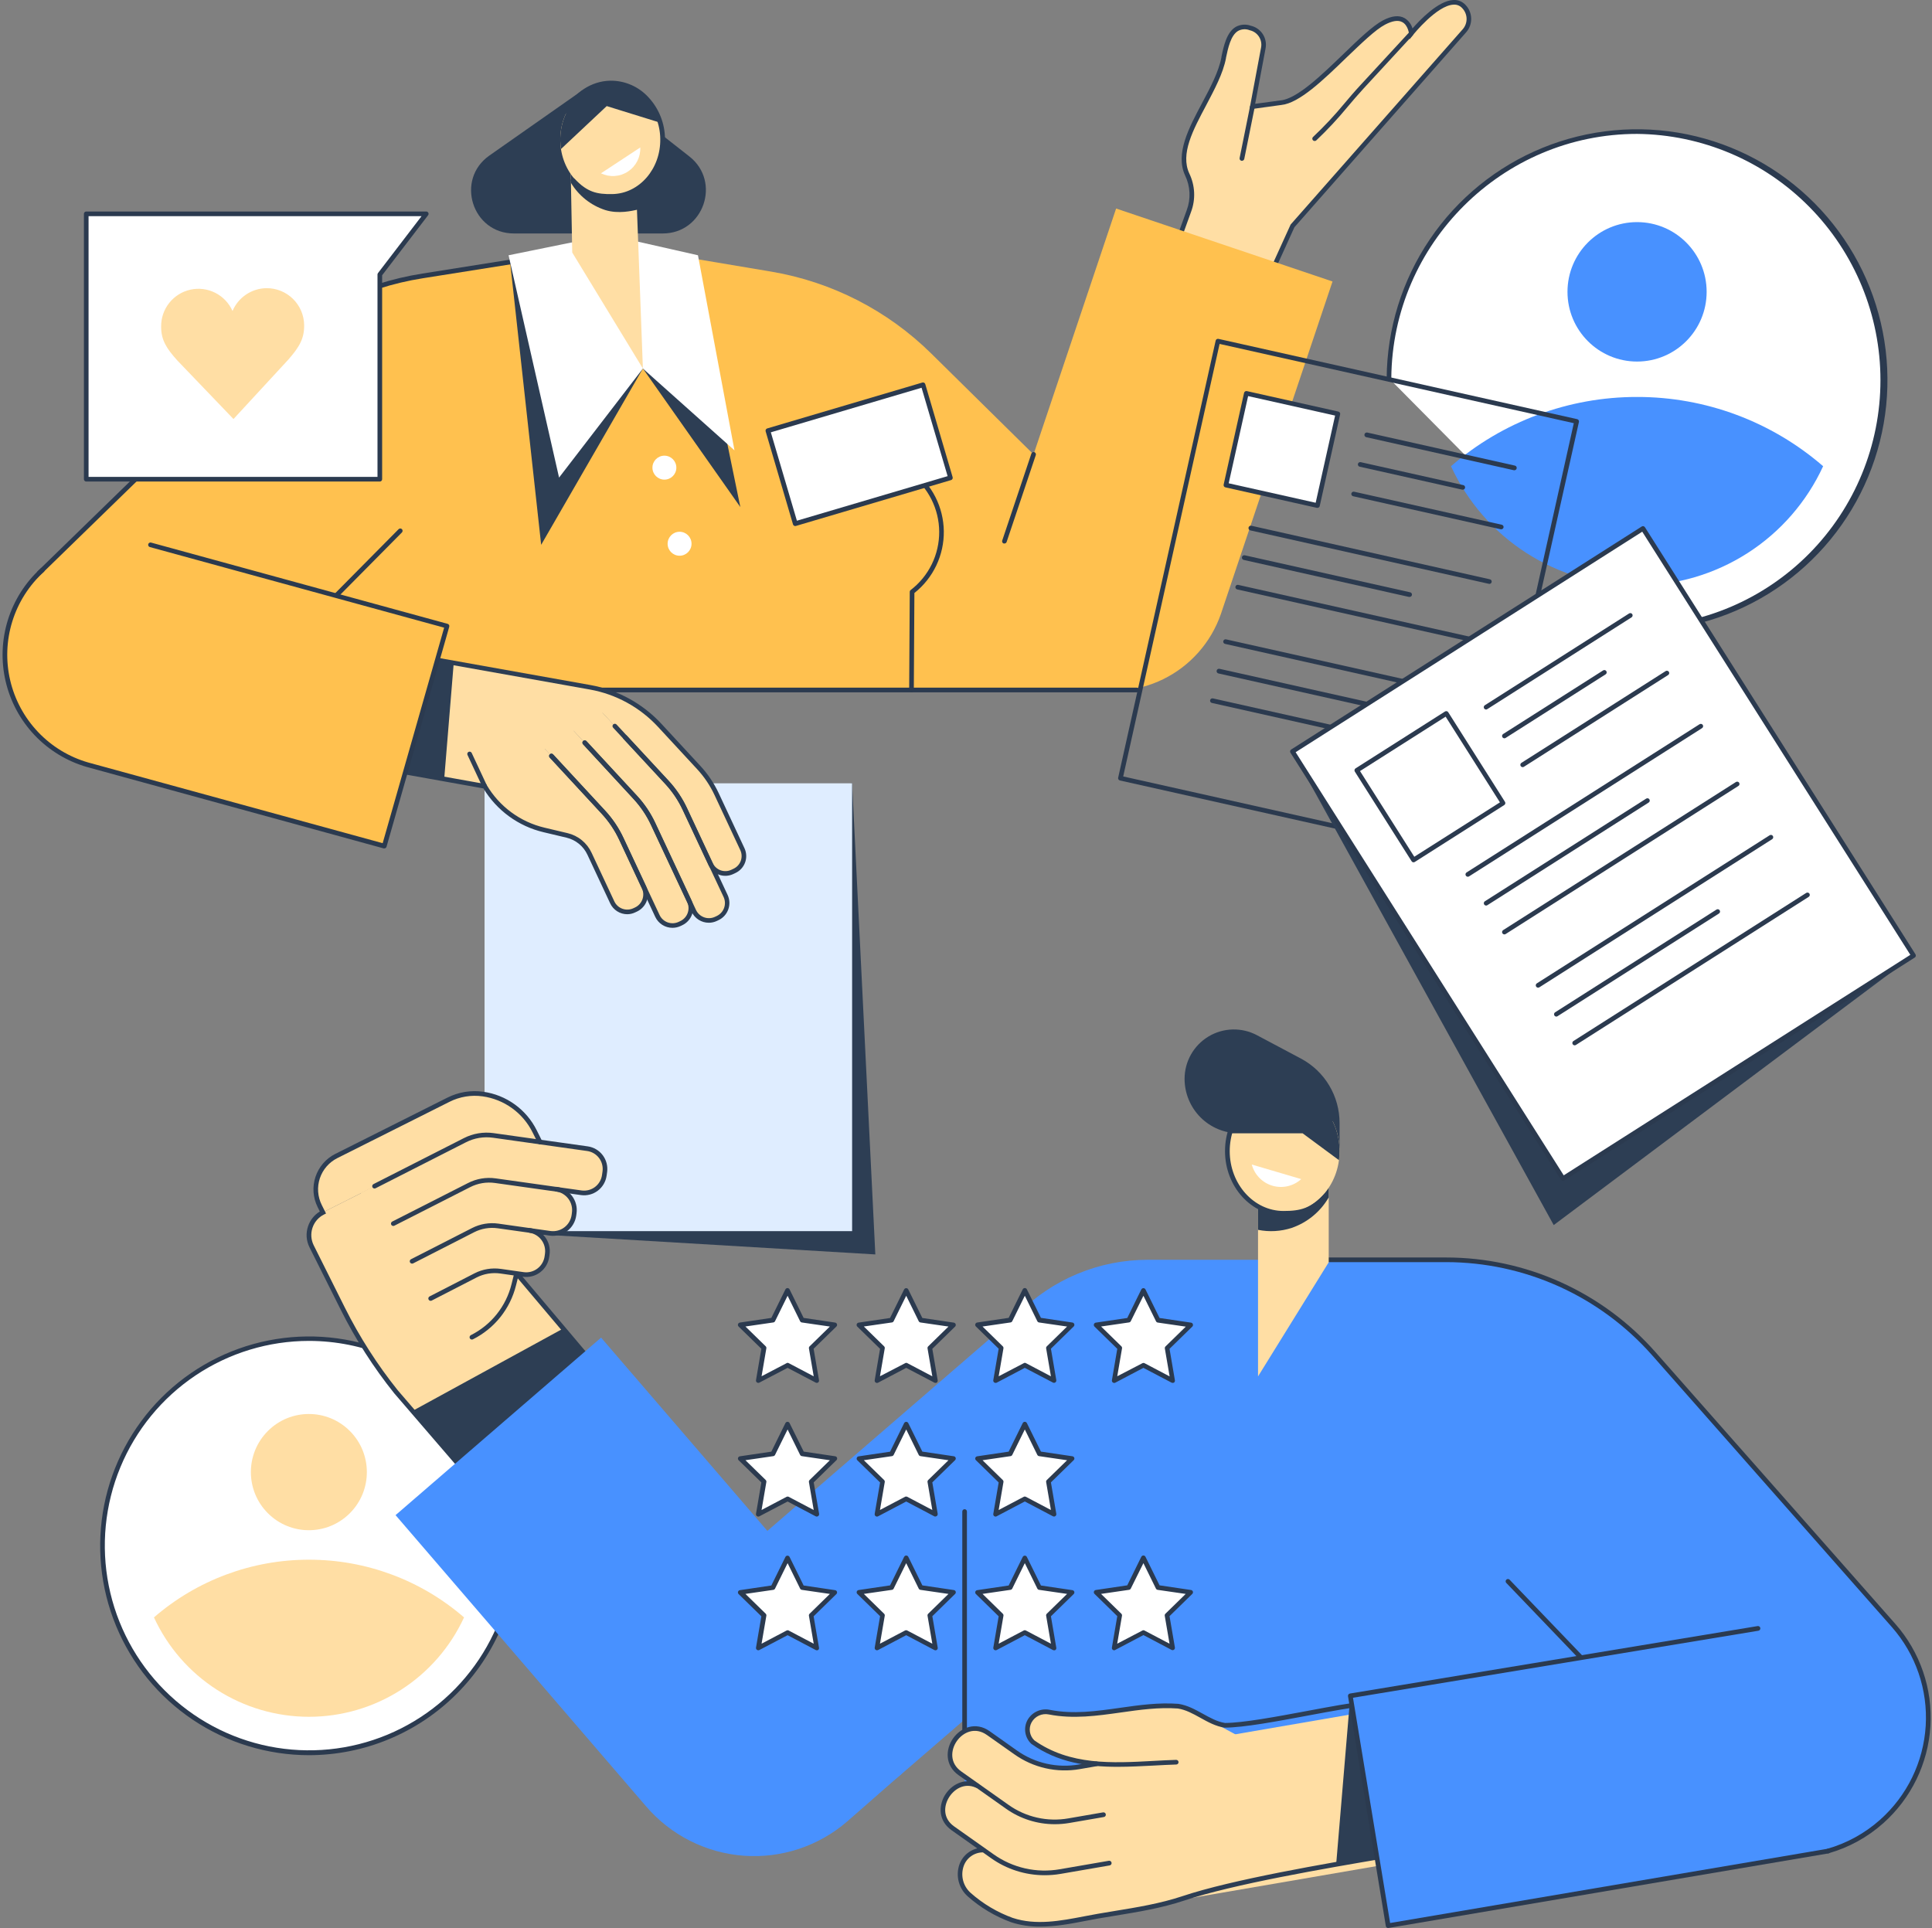 <svg width="501" height="500" viewBox="0 0 501 500" fill="none" xmlns="http://www.w3.org/2000/svg">
<rect x="0" y="0" width="501" height="500" fill="#808080" stroke="none"/>
<g clip-path="url(#clip0_233_28818)">
<path d="M80.096 454.572C109.7 454.572 133.699 430.523 133.699 400.856C133.699 371.189 109.7 347.139 80.096 347.139C50.492 347.139 26.493 371.189 26.493 400.856C26.493 430.523 50.492 454.572 80.096 454.572Z" fill="white"/>
<path d="M80.126 455.181C69.412 455.175 58.939 451.986 50.033 446.016C41.127 440.046 34.188 431.564 30.091 421.643C25.995 411.721 24.926 400.805 27.02 390.274C29.114 379.744 34.277 370.072 41.855 362.482C49.434 354.891 59.088 349.723 69.597 347.63C80.107 345.538 90.999 346.615 100.898 350.725C110.796 354.836 119.256 361.795 125.208 370.723C131.161 379.652 134.338 390.148 134.338 400.885C134.315 415.284 128.596 429.086 118.433 439.264C108.27 449.443 94.495 455.167 80.126 455.181V455.181ZM80.126 347.742C69.65 347.748 59.41 350.866 50.702 356.703C41.994 362.541 35.209 370.834 31.204 380.536C27.198 390.237 26.154 400.91 28.201 411.207C30.249 421.503 35.297 430.96 42.707 438.382C50.117 445.803 59.557 450.857 69.832 452.903C80.108 454.949 90.758 453.896 100.437 449.876C110.115 445.857 118.388 439.053 124.207 430.323C130.027 421.593 133.134 411.33 133.134 400.831C133.111 386.753 127.518 373.257 117.582 363.305C107.645 353.353 94.175 347.756 80.126 347.742Z" fill="#2B3A4F"/>
<path d="M80.126 404.487C65.365 404.464 51.091 409.776 39.924 419.448C43.469 427.144 49.14 433.661 56.265 438.229C63.39 442.796 71.671 445.224 80.129 445.224C88.587 445.224 96.868 442.796 103.993 438.229C111.118 433.661 116.789 427.144 120.334 419.448C109.164 409.776 94.889 404.464 80.126 404.487Z" fill="#FFDEA4"/>
<path d="M90.728 392.424C96.601 386.539 96.601 376.997 90.728 371.112C84.855 365.227 75.334 365.227 69.461 371.112C63.588 376.997 63.588 386.539 69.461 392.424C75.334 398.31 84.855 398.31 90.728 392.424Z" fill="#FFDEA4"/>
<path d="M360.188 98.101C360.285 85.372 364.141 72.957 371.268 62.42C378.396 51.884 388.477 43.698 400.24 38.894C412.003 34.091 424.922 32.885 437.369 35.428C449.815 37.971 461.231 44.149 470.179 53.185C479.126 62.22 485.204 73.707 487.647 86.199C490.089 98.691 488.787 111.628 483.904 123.379C479.02 135.13 470.775 145.169 460.207 152.232C449.639 159.294 437.221 163.063 424.518 163.063L360.188 98.101Z" fill="white"/>
<path d="M424.518 163.666C424.358 163.666 424.205 163.602 424.092 163.489C423.979 163.376 423.916 163.223 423.916 163.063C423.916 162.903 423.979 162.749 424.092 162.636C424.205 162.523 424.358 162.459 424.518 162.459C441.313 162.296 457.365 155.495 469.184 143.535C481.003 131.576 487.633 115.424 487.633 98.592C487.633 81.76 481.003 65.609 469.184 53.649C457.365 41.69 441.313 34.889 424.518 34.725C389.637 34.725 361.048 63.158 360.789 98.106C360.789 98.266 360.726 98.42 360.613 98.533C360.5 98.646 360.347 98.71 360.187 98.71C360.027 98.71 359.874 98.646 359.761 98.533C359.648 98.42 359.585 98.266 359.585 98.106C359.681 85.258 363.571 72.726 370.764 62.089C377.958 51.453 388.132 43.189 400.005 38.339C411.878 33.488 424.918 32.269 437.482 34.835C450.045 37.401 461.57 43.636 470.602 52.756C479.634 61.875 485.77 73.47 488.236 86.079C490.703 98.688 489.389 111.747 484.46 123.608C479.531 135.47 471.209 145.604 460.541 152.733C449.874 159.861 437.34 163.666 424.518 163.666Z" fill="#2B3A4F"/>
<path d="M424.519 102.945C406.803 102.92 389.672 109.296 376.268 120.905C380.523 130.14 387.328 137.962 395.879 143.444C404.429 148.926 414.368 151.839 424.519 151.839C434.67 151.839 444.608 148.926 453.159 143.444C461.71 137.962 468.515 130.14 472.77 120.905C459.366 109.296 442.235 102.92 424.519 102.945V102.945Z" fill="#4891FF"/>
<path d="M424.518 93.763C434.482 93.763 442.56 85.668 442.56 75.683C442.56 65.697 434.482 57.602 424.518 57.602C414.553 57.602 406.476 65.697 406.476 75.683C406.476 85.668 414.553 93.763 424.518 93.763Z" fill="#4891FF"/>
<path d="M304.772 64.492L308.288 54.712C308.858 53.187 309.114 51.562 309.04 49.936C308.967 48.309 308.566 46.714 307.861 45.247C303.839 36.523 315.452 24.964 317.318 14.956C318.059 11.378 319.179 5.743 324.175 7.252C325.303 7.492 326.293 8.164 326.933 9.126C327.573 10.087 327.813 11.262 327.601 12.398L324.759 27.631L332.194 26.629C339.665 25.881 352.391 9.255 358.887 5.84C365.383 2.425 365.985 8.651 365.985 8.651C365.985 8.651 375.214 -2.757 379.572 1.81C380.394 2.641 380.87 3.752 380.906 4.921C380.942 6.09 380.534 7.229 379.765 8.108L335.132 58.604L329.359 71.417L304.772 64.492Z" fill="#FFDEA4"/>
<path d="M340.911 36.565C340.79 36.566 340.671 36.53 340.571 36.462C340.47 36.395 340.392 36.298 340.348 36.185C340.303 36.072 340.293 35.949 340.319 35.83C340.345 35.712 340.407 35.604 340.495 35.521C343.382 32.8 346.096 29.9 348.622 26.84C349.869 25.368 351.157 23.823 352.77 22.092L365.575 8.216C365.69 8.132 365.831 8.091 365.973 8.102C366.116 8.112 366.25 8.172 366.351 8.272C366.453 8.372 366.517 8.505 366.53 8.647C366.543 8.79 366.506 8.932 366.424 9.049L353.625 22.925C352.03 24.656 350.748 26.17 349.513 27.636C346.968 30.733 344.232 33.667 341.32 36.42C341.206 36.518 341.06 36.569 340.911 36.565V36.565Z" fill="#2D3E54"/>
<path d="M322.044 41.693H321.923C321.846 41.677 321.772 41.646 321.707 41.602C321.641 41.557 321.585 41.501 321.541 41.434C321.498 41.368 321.467 41.294 321.452 41.217C321.437 41.139 321.438 41.059 321.454 40.981L324.169 27.528C324.2 27.368 324.293 27.227 324.428 27.136C324.563 27.045 324.728 27.011 324.888 27.042C325.048 27.073 325.188 27.167 325.279 27.302C325.37 27.437 325.404 27.603 325.373 27.763L322.658 41.222C322.627 41.361 322.548 41.483 322.436 41.569C322.324 41.656 322.185 41.699 322.044 41.693Z" fill="#2D3E54"/>
<path d="M329.677 72.135L303.989 64.896L307.74 54.507C308.282 53.053 308.523 51.504 308.45 49.953C308.376 48.403 307.989 46.884 307.312 45.488C304.724 39.871 308.276 33.193 311.713 26.738C313.838 22.75 316.029 18.629 316.74 14.841V14.738C317.294 12.066 318.052 8.404 320.442 6.98C321.033 6.653 321.687 6.457 322.36 6.404C323.032 6.351 323.709 6.442 324.343 6.672C325.614 6.958 326.724 7.726 327.442 8.815C328.159 9.904 328.427 11.229 328.19 12.512L325.481 26.925L332.103 26.032C336.402 25.597 342.783 19.396 348.418 13.966C352.277 10.232 355.925 6.726 358.598 5.297C360.885 4.09 362.782 3.879 364.226 4.693C365.223 5.294 365.958 6.248 366.285 7.366C368.164 5.212 372.962 0.181 376.869 -0C377.451 -0.039 378.034 0.053 378.576 0.268C379.119 0.483 379.607 0.816 380.005 1.243C380.929 2.183 381.464 3.438 381.504 4.758C381.543 6.077 381.083 7.362 380.216 8.355L335.667 58.929L329.677 72.135ZM305.561 64.087L329.003 70.723L334.68 58.235L379.325 7.565C379.989 6.799 380.341 5.81 380.31 4.796C380.279 3.782 379.867 2.816 379.156 2.093C378.876 1.784 378.528 1.542 378.14 1.389C377.751 1.235 377.333 1.173 376.917 1.206C372.6 1.399 366.508 8.947 366.448 9.049L365.521 10.207L365.376 8.729C365.376 8.729 365.148 6.552 363.655 5.749C362.583 5.146 361.072 5.387 359.164 6.389C356.641 7.716 353.059 11.215 349.26 14.835C343.204 20.699 336.949 26.756 332.254 27.226L324.012 28.354L327.022 12.301C327.205 11.319 326.998 10.303 326.446 9.471C325.894 8.639 325.041 8.055 324.066 7.843C323.582 7.65 323.062 7.566 322.542 7.596C322.022 7.626 321.515 7.77 321.056 8.018C319.124 9.17 318.45 12.53 317.92 14.986V15.076C317.179 19.034 314.91 23.238 312.779 27.305C309.323 33.79 306.066 39.913 308.402 44.981C309.149 46.522 309.575 48.199 309.655 49.91C309.734 51.622 309.466 53.331 308.866 54.935L305.561 64.087Z" fill="#2D3E54"/>
<path d="M283.112 178.936H10.438L10.179 148.59L67.767 92.532C79.225 81.377 93.846 74.046 109.625 71.544L159.483 63.629L200.017 70.446C215.675 73.094 230.144 80.499 241.465 91.658L304.676 153.99L283.112 178.936Z" fill="#FFC14F"/>
<path d="M10.178 149.193C10.058 149.194 9.94 149.159 9.84 149.092C9.74 149.025 9.662 148.929 9.617 148.817C9.571 148.706 9.56 148.583 9.585 148.465C9.61 148.347 9.67 148.239 9.757 148.156L67.345 92.098C78.877 80.839 93.616 73.448 109.522 70.947L137.642 66.482C137.721 66.47 137.801 66.473 137.879 66.491C137.957 66.51 138.031 66.544 138.096 66.591C138.16 66.638 138.215 66.697 138.257 66.766C138.299 66.834 138.327 66.91 138.34 66.989C138.353 67.068 138.35 67.149 138.331 67.227C138.312 67.305 138.279 67.379 138.232 67.444C138.185 67.509 138.126 67.564 138.057 67.606C137.989 67.648 137.913 67.676 137.834 67.689L109.708 72.153C94.043 74.609 79.527 81.884 68.17 92.973L10.599 149.012C10.488 149.126 10.337 149.191 10.178 149.193Z" fill="#2B3A4F"/>
<path d="M191.98 131.493L166.713 95.579L140.333 141.29L132.278 67.948L157.755 65.161L180.313 74.735L191.98 131.493Z" fill="#2D3E54"/>
<path d="M190.463 116.797L166.713 95.579L144.975 123.855L131.881 66.199L157.755 60.938L180.993 66.199L190.463 116.797Z" fill="white"/>
<path d="M260.464 140.349L289.427 54.079L345.547 72.998L316.584 159.268C314.014 166.641 308.647 172.702 301.647 176.135C294.647 179.569 286.579 180.098 279.192 177.607C271.805 175.117 265.697 169.809 262.191 162.834C258.685 155.858 258.064 147.779 260.464 140.349V140.349Z" fill="#FFC14F"/>
<path d="M260.464 140.952C260.401 140.964 260.335 140.964 260.272 140.952C260.196 140.927 260.127 140.887 260.067 140.835C260.007 140.783 259.958 140.719 259.923 140.648C259.888 140.577 259.867 140.5 259.862 140.42C259.856 140.341 259.867 140.261 259.892 140.186L267.454 117.641C267.479 117.566 267.519 117.496 267.571 117.437C267.623 117.377 267.686 117.328 267.757 117.292C267.828 117.257 267.906 117.236 267.985 117.231C268.064 117.226 268.143 117.236 268.218 117.261C268.293 117.286 268.363 117.326 268.422 117.379C268.482 117.431 268.531 117.494 268.566 117.566C268.601 117.637 268.622 117.714 268.628 117.793C268.633 117.873 268.623 117.952 268.597 118.027L261.03 140.566C260.986 140.681 260.908 140.779 260.807 140.848C260.706 140.917 260.587 140.953 260.464 140.952Z" fill="#2B3A4F"/>
<path d="M294.821 179.539H39.002C38.843 179.539 38.69 179.475 38.577 179.362C38.464 179.249 38.4 179.095 38.4 178.935C38.4 178.775 38.464 178.622 38.577 178.509C38.69 178.396 38.843 178.332 39.002 178.332H294.821C294.981 178.332 295.134 178.396 295.247 178.509C295.359 178.622 295.423 178.775 295.423 178.935C295.423 179.095 295.359 179.249 295.247 179.362C295.134 179.475 294.981 179.539 294.821 179.539Z" fill="#2B3A4F"/>
<path d="M236.366 179.539C236.207 179.539 236.054 179.475 235.941 179.362C235.828 179.249 235.764 179.095 235.764 178.935L235.915 153.495C235.915 153.402 235.936 153.312 235.977 153.229C236.018 153.146 236.077 153.074 236.15 153.018C238.467 151.242 240.342 148.951 241.626 146.325C242.911 143.7 243.569 140.812 243.551 137.888C243.532 134.964 242.836 132.084 241.519 129.475C240.201 126.867 238.297 124.6 235.957 122.853C235.887 122.809 235.826 122.751 235.78 122.682C235.733 122.613 235.701 122.536 235.686 122.454C235.671 122.372 235.673 122.288 235.691 122.207C235.71 122.126 235.745 122.05 235.795 121.983C235.844 121.916 235.907 121.861 235.979 121.819C236.051 121.778 236.131 121.752 236.213 121.743C236.296 121.734 236.379 121.743 236.458 121.768C236.538 121.793 236.611 121.834 236.673 121.888C239.141 123.731 241.153 126.118 242.552 128.864C243.952 131.61 244.702 134.643 244.746 137.726C244.789 140.81 244.123 143.862 242.801 146.646C241.478 149.431 239.534 151.873 237.119 153.784L236.968 178.935C236.968 179.095 236.905 179.249 236.792 179.362C236.679 179.475 236.526 179.539 236.366 179.539Z" fill="#2B3A4F"/>
<path d="M87.104 155.124C86.984 155.124 86.867 155.089 86.767 155.023C86.668 154.957 86.59 154.862 86.544 154.752C86.498 154.641 86.486 154.519 86.51 154.402C86.533 154.284 86.591 154.176 86.676 154.092L103.37 137.23C103.426 137.174 103.492 137.129 103.565 137.099C103.638 137.068 103.716 137.052 103.795 137.052C103.874 137.051 103.953 137.067 104.026 137.097C104.099 137.127 104.166 137.171 104.222 137.227C104.278 137.283 104.322 137.349 104.353 137.422C104.384 137.496 104.399 137.574 104.4 137.653C104.4 137.733 104.385 137.811 104.355 137.884C104.325 137.958 104.28 138.024 104.225 138.081L87.531 154.943C87.475 155 87.409 155.045 87.335 155.076C87.262 155.107 87.183 155.123 87.104 155.124Z" fill="#2B3A4F"/>
<path d="M172.288 124.386C174 124.386 175.388 122.995 175.388 121.279C175.388 119.563 174 118.172 172.288 118.172C170.576 118.172 169.188 119.563 169.188 121.279C169.188 122.995 170.576 124.386 172.288 124.386Z" fill="white"/>
<path d="M176.225 144.12C177.938 144.12 179.326 142.729 179.326 141.013C179.326 139.297 177.938 137.906 176.225 137.906C174.513 137.906 173.125 139.297 173.125 141.013C173.125 142.729 174.513 144.12 176.225 144.12Z" fill="white"/>
<path d="M239.382 99.802L199.144 111.701L206.243 135.812L246.482 123.914L239.382 99.802Z" fill="white"/>
<path d="M206.241 136.422C206.107 136.427 205.975 136.387 205.866 136.308C205.757 136.23 205.677 136.117 205.639 135.987L198.542 111.856C198.52 111.78 198.513 111.7 198.521 111.621C198.53 111.543 198.554 111.466 198.592 111.397C198.63 111.327 198.681 111.266 198.743 111.216C198.804 111.167 198.875 111.13 198.951 111.108L239.189 99.205C239.265 99.183 239.345 99.176 239.423 99.184C239.502 99.193 239.578 99.217 239.647 99.255C239.717 99.293 239.778 99.344 239.827 99.406C239.877 99.468 239.914 99.539 239.936 99.615L247.034 123.747C247.057 123.823 247.064 123.904 247.056 123.984C247.048 124.063 247.024 124.141 246.985 124.211C246.91 124.351 246.782 124.455 246.63 124.501L206.386 136.398C206.339 136.412 206.29 136.42 206.241 136.422V136.422ZM199.89 112.115L206.651 135.04L245.733 123.481L238.979 100.556L199.89 112.115Z" fill="#2B3A4F"/>
<path d="M226.987 325.317L125.65 319.284L137.691 215.205L220.967 203.139L226.987 325.317Z" fill="#2D3E54"/>
<path d="M220.967 203.139H125.65V319.278H220.967V203.139Z" fill="#DFEDFF"/>
<path d="M177.592 209.8L188.139 232.345C188.624 233.381 188.679 234.569 188.29 235.646C187.902 236.723 187.103 237.601 186.068 238.088L185.629 238.293C185.117 238.534 184.563 238.671 183.998 238.697C183.433 238.722 182.869 238.637 182.337 238.444C181.806 238.251 181.317 237.955 180.9 237.573C180.482 237.191 180.144 236.731 179.904 236.218L169.356 213.673C168.175 211.151 166.611 208.827 164.721 206.783L147.263 187.9L155.498 184.033L172.957 202.91C174.847 204.953 176.411 207.277 177.592 209.8V209.8Z" fill="#FFDEA4"/>
<path d="M169.356 213.673L178.705 233.66C178.945 234.173 179.082 234.728 179.108 235.294C179.133 235.86 179.048 236.426 178.855 236.958C178.663 237.491 178.368 237.981 177.987 238.399C177.606 238.818 177.146 239.157 176.634 239.397L176.195 239.602C175.683 239.844 175.129 239.981 174.564 240.008C173.999 240.034 173.434 239.948 172.902 239.755C172.37 239.563 171.882 239.267 171.464 238.884C171.047 238.502 170.709 238.041 170.469 237.527L161.114 217.54C159.935 215.018 158.373 212.694 156.485 210.65L139.026 191.774L147.262 187.9L164.72 206.783C166.612 208.826 168.176 211.15 169.356 213.673V213.673Z" fill="#FFDEA4"/>
<path d="M161.115 217.54L167.003 230.125C167.488 231.161 167.542 232.349 167.153 233.426C166.765 234.503 165.966 235.381 164.932 235.868L164.498 236.073C163.463 236.557 162.279 236.611 161.205 236.222C160.131 235.833 159.254 235.033 158.767 233.998L152.873 221.407C152.322 220.223 151.51 219.18 150.499 218.356C149.487 217.531 148.303 216.947 147.034 216.647L141.014 215.217C137.465 214.375 134.153 212.74 131.324 210.434C128.494 208.129 126.222 205.212 124.675 201.903L123.381 199.134L139.033 191.773L156.491 210.65C158.378 212.694 159.937 215.018 161.115 217.54V217.54Z" fill="#FFDEA4"/>
<path d="M153.114 178.266C159.991 179.5 166.28 182.946 171.03 188.081L181.174 199.043C183.063 201.085 184.625 203.41 185.803 205.932L192.51 220.26C192.742 220.758 192.875 221.297 192.9 221.845C192.925 222.394 192.841 222.943 192.655 223.459C192.468 223.976 192.181 224.451 191.811 224.856C191.442 225.262 190.995 225.59 190.499 225.823L189.825 226.143C189.328 226.376 188.791 226.509 188.244 226.535C187.696 226.56 187.149 226.477 186.634 226.29C186.118 226.104 185.645 225.817 185.24 225.447C184.835 225.077 184.507 224.631 184.274 224.134L177.592 209.799C176.412 207.277 174.851 204.953 172.962 202.91L156.238 184.841L125.728 203.911L44.897 189.432L82.895 165.723L153.114 178.266Z" fill="#FFDEA4"/>
<path d="M115.163 202.337L103.797 199.9L111.822 170.888L117.661 171.931L115.163 202.337Z" fill="#2D3E54"/>
<path d="M183.811 239.3C182.877 239.302 181.961 239.037 181.172 238.536C180.383 238.035 179.753 237.318 179.356 236.471L168.809 213.926C167.656 211.461 166.128 209.19 164.282 207.193L151.164 192.986C151.068 192.867 151.02 192.716 151.031 192.564C151.041 192.411 151.109 192.269 151.221 192.165C151.333 192.06 151.479 192.003 151.632 192.003C151.785 192.003 151.931 192.061 152.043 192.165L165.191 206.373C167.122 208.46 168.718 210.835 169.922 213.413L180.47 235.958C180.884 236.853 181.636 237.547 182.561 237.886C183.486 238.225 184.507 238.183 185.4 237.768L185.84 237.563C186.282 237.358 186.679 237.067 187.009 236.708C187.339 236.349 187.595 235.929 187.763 235.47C187.93 235.012 188.006 234.525 187.986 234.038C187.966 233.55 187.85 233.071 187.646 232.628L177.05 210.059C175.898 207.586 174.369 205.309 172.517 203.308L158.99 188.709C158.881 188.591 158.824 188.435 158.83 188.275C158.836 188.115 158.906 187.964 159.023 187.855C159.14 187.746 159.296 187.689 159.456 187.695C159.615 187.701 159.766 187.771 159.875 187.888L173.396 202.5C175.327 204.591 176.925 206.967 178.134 209.546L188.681 232.091C188.954 232.676 189.11 233.309 189.139 233.955C189.168 234.6 189.07 235.245 188.85 235.852C188.631 236.46 188.294 237.018 187.859 237.494C187.424 237.971 186.899 238.357 186.315 238.631L185.882 238.836C185.234 239.143 184.527 239.302 183.811 239.3Z" fill="#2D3E54"/>
<path d="M174.376 240.616C173.443 240.616 172.528 240.35 171.739 239.849C170.95 239.348 170.32 238.633 169.922 237.786L160.572 217.787C159.419 215.321 157.892 213.047 156.045 211.049L142.524 196.437C142.428 196.318 142.38 196.167 142.391 196.015C142.402 195.863 142.47 195.72 142.581 195.616C142.693 195.511 142.84 195.454 142.992 195.454C143.145 195.454 143.292 195.512 143.403 195.617L156.924 210.228C158.857 212.317 160.456 214.694 161.662 217.275L171.029 237.274C171.444 238.169 172.196 238.862 173.121 239.201C174.045 239.541 175.066 239.498 175.96 239.084L176.393 238.878C176.836 238.674 177.235 238.384 177.566 238.024C177.897 237.665 178.154 237.243 178.321 236.784C178.489 236.325 178.565 235.837 178.544 235.349C178.523 234.86 178.406 234.38 178.199 233.937L168.808 213.926C167.655 211.461 166.128 209.19 164.281 207.194L151.163 192.986C151.067 192.867 151.019 192.717 151.03 192.564C151.041 192.412 151.109 192.269 151.22 192.165C151.332 192.061 151.479 192.003 151.631 192.003C151.784 192.003 151.93 192.061 152.042 192.166L165.19 206.373C167.122 208.459 168.719 210.835 169.922 213.414L179.277 233.401C179.829 234.583 179.89 235.937 179.447 237.164C179.003 238.392 178.091 239.393 176.911 239.946L176.477 240.151C175.82 240.459 175.102 240.618 174.376 240.616V240.616Z" fill="#2D3E54"/>
<path d="M162.674 237.092C161.74 237.094 160.826 236.829 160.038 236.328C159.249 235.827 158.621 235.11 158.225 234.263L152.331 221.666C151.82 220.567 151.067 219.597 150.128 218.83C149.19 218.064 148.091 217.519 146.913 217.238L140.893 215.808C137.684 215.043 134.658 213.646 131.992 211.699C129.326 209.752 127.072 207.294 125.361 204.467L43.253 189.776L82.775 165.09L153.21 177.674C160.219 178.939 166.63 182.447 171.481 187.671L181.625 198.633C183.558 200.72 185.156 203.095 186.363 205.673L193.069 220.007C193.596 221.158 193.65 222.471 193.22 223.661C192.789 224.852 191.91 225.825 190.77 226.372L190.095 226.692C188.946 227.221 187.635 227.276 186.445 226.845C185.256 226.414 184.283 225.531 183.738 224.387L177.05 210.059C175.898 207.586 174.368 205.309 172.517 203.308L161.68 191.623C161.626 191.564 161.584 191.495 161.557 191.421C161.529 191.346 161.517 191.266 161.52 191.187C161.524 191.107 161.543 191.029 161.576 190.957C161.61 190.884 161.658 190.819 161.717 190.766C161.834 190.658 161.989 190.601 162.148 190.608C162.308 190.615 162.457 190.685 162.565 190.802L173.402 202.488C175.333 204.579 176.931 206.955 178.139 209.534L184.84 223.862C185.249 224.717 185.977 225.376 186.866 225.698C187.755 226.021 188.735 225.981 189.596 225.588L190.27 225.268C191.121 224.856 191.778 224.127 192.099 223.236C192.419 222.345 192.379 221.363 191.986 220.502L185.285 206.174C184.132 203.707 182.603 201.436 180.752 199.441L170.614 188.479C165.944 183.438 159.767 180.051 153.012 178.827L83.022 166.357L46.546 189.137L126.084 203.363L126.222 203.604C127.843 206.35 129.998 208.74 132.56 210.634C135.122 212.528 138.038 213.885 141.134 214.626L147.154 216.056C148.512 216.374 149.78 216.997 150.862 217.878C151.945 218.759 152.813 219.875 153.403 221.141L159.297 233.738C159.501 234.181 159.791 234.579 160.149 234.91C160.508 235.241 160.927 235.497 161.385 235.665C161.842 235.833 162.328 235.91 162.814 235.889C163.301 235.869 163.779 235.753 164.221 235.548L164.66 235.343C165.102 235.138 165.5 234.847 165.83 234.488C166.16 234.129 166.416 233.709 166.584 233.25C166.751 232.792 166.827 232.305 166.807 231.817C166.787 231.33 166.671 230.851 166.466 230.408L160.573 217.787C159.42 215.32 157.893 213.047 156.046 211.048L142.524 196.437C142.428 196.318 142.381 196.167 142.392 196.015C142.402 195.862 142.47 195.72 142.582 195.615C142.693 195.511 142.84 195.453 142.993 195.453C143.145 195.454 143.292 195.512 143.403 195.616L156.925 210.228C158.858 212.317 160.456 214.694 161.662 217.274L167.55 229.853C168.101 231.034 168.162 232.386 167.72 233.612C167.277 234.838 166.367 235.838 165.19 236.393L164.751 236.598C164.104 236.916 163.394 237.085 162.674 237.092Z" fill="#2D3E54"/>
<path d="M125.65 204.412C125.535 204.413 125.422 204.38 125.325 204.318C125.228 204.256 125.151 204.167 125.102 204.062L121.225 195.773C121.161 195.629 121.156 195.465 121.211 195.317C121.265 195.169 121.376 195.048 121.519 194.981C121.662 194.914 121.825 194.906 121.974 194.958C122.123 195.01 122.245 195.119 122.315 195.261L126.192 203.55C126.26 203.695 126.267 203.86 126.213 204.011C126.159 204.161 126.047 204.284 125.903 204.352C125.825 204.392 125.738 204.413 125.65 204.412V204.412Z" fill="#2D3E54"/>
<path d="M22.737 198.337L99.65 219.416L115.904 162.369L39.003 141.29C33.585 139.728 28.564 141.013 23.477 142.437C13.905 145.115 5.339 151.371 2.407 161.681C0.257 169.244 1.19 177.352 5.002 184.226C8.814 191.099 15.193 196.174 22.737 198.337V198.337Z" fill="#FFC14F"/>
<path d="M99.649 220.02H99.493L22.58 198.923C17.401 197.439 12.711 194.595 8.997 190.685C5.283 186.775 2.68 181.941 1.457 176.684C0.234 171.427 0.436 165.938 2.041 160.785C3.646 155.632 6.597 151.003 10.588 147.378C10.706 147.271 10.862 147.215 11.021 147.223C11.18 147.231 11.329 147.302 11.437 147.42C11.49 147.479 11.532 147.548 11.559 147.623C11.586 147.698 11.598 147.777 11.594 147.857C11.59 147.937 11.57 148.015 11.536 148.087C11.502 148.159 11.454 148.223 11.394 148.276C7.566 151.757 4.736 156.199 3.196 161.144C1.657 166.088 1.463 171.356 2.636 176.4C3.809 181.445 6.306 186.083 9.869 189.836C13.431 193.589 17.93 196.32 22.899 197.746L99.234 218.668L115.175 162.774L38.846 141.87C38.697 141.824 38.571 141.722 38.496 141.585C38.42 141.448 38.401 141.287 38.441 141.136C38.482 140.985 38.58 140.855 38.713 140.775C38.847 140.695 39.007 140.67 39.159 140.705L116.078 161.784C116.155 161.805 116.228 161.842 116.291 161.892C116.354 161.941 116.406 162.003 116.445 162.074C116.523 162.213 116.543 162.378 116.499 162.532L100.233 219.597C100.194 219.721 100.116 219.829 100.011 219.906C99.906 219.982 99.779 220.022 99.649 220.02V220.02Z" fill="#2B3A4F"/>
<path d="M171.867 60.546H133.26C122.424 60.546 118.029 46.574 126.902 40.342L150.983 23.45L169.778 33.525L178.748 40.559C187.104 47.099 182.468 60.546 171.867 60.546Z" fill="#2D3E54"/>
<path d="M148.388 65.487L166.713 95.579L164.666 40.752L147.937 41.06L148.388 65.487Z" fill="#FFDEA4"/>
<path d="M148.057 47.418L147.937 41.06L164.666 40.752L165.449 54.344C163.944 54.67 160.416 55.551 156.943 54.471C153.232 53.264 150.078 50.761 148.057 47.418V47.418Z" fill="#2D3E54"/>
<path d="M158.836 50.965C166.169 50.831 171.993 44.138 171.845 36.016C171.696 27.894 165.631 21.419 158.298 21.554C150.964 21.689 145.14 28.382 145.288 36.504C145.437 44.625 151.502 51.1 158.836 50.965Z" fill="#FFDEA4"/>
<path d="M158.212 51.569C154.269 51.569 151.542 50.803 148.147 47.219C148.09 47.163 148.046 47.096 148.015 47.023C147.984 46.949 147.969 46.871 147.969 46.791C147.969 46.711 147.984 46.632 148.015 46.559C148.046 46.485 148.09 46.419 148.147 46.363C148.26 46.25 148.412 46.187 148.571 46.187C148.73 46.187 148.883 46.25 148.996 46.363C152.283 49.831 154.769 50.405 158.802 50.332C165.786 50.206 171.36 43.775 171.216 36.004C171.183 32.322 169.786 28.783 167.297 26.074C166.158 24.812 164.763 23.807 163.206 23.128C161.649 22.449 159.965 22.11 158.267 22.134C153.782 22.213 149.766 24.843 147.527 29.169C147.45 29.307 147.323 29.409 147.173 29.454C147.022 29.499 146.86 29.483 146.72 29.41C146.581 29.337 146.476 29.212 146.428 29.062C146.379 28.912 146.391 28.749 146.461 28.608C148.869 23.962 153.384 21.018 158.242 20.928C160.115 20.903 161.972 21.278 163.689 22.028C165.405 22.778 166.943 23.886 168.2 25.278C170.897 28.2 172.41 32.024 172.444 36.004C172.6 44.45 166.496 51.424 158.844 51.563L158.212 51.569Z" fill="#2D3E54"/>
<path d="M158.297 21.555C150.965 21.718 145.143 28.355 145.288 36.505C145.304 37.222 145.366 37.938 145.474 38.647L157.334 27.51L171.21 31.817C169.465 25.779 164.311 21.441 158.297 21.555Z" fill="#2D3E54"/>
<path d="M155.841 44.951C156.947 45.485 158.172 45.724 159.397 45.642C160.623 45.562 161.806 45.164 162.832 44.488C163.859 43.813 164.693 42.882 165.254 41.788C165.815 40.693 166.083 39.472 166.033 38.242L155.841 44.951Z" fill="white"/>
<path d="M266.939 338.303L312.892 391.709L233.839 460.019C227.385 465.596 218.983 468.375 210.484 467.746C201.984 467.116 194.082 463.128 188.517 456.659L163.549 427.642L266.939 338.303Z" fill="#4891FF"/>
<path d="M491.064 421.56L428.859 351.048C422.11 343.397 413.816 337.27 404.526 333.074C395.236 328.877 385.163 326.706 374.973 326.705H297.626C291.39 326.705 285.215 327.936 279.454 330.327C273.693 332.719 268.458 336.224 264.048 340.643C259.639 345.062 256.141 350.308 253.754 356.082C251.368 361.855 250.14 368.043 250.14 374.293V471.814H407.391V435.448L437.22 469.262C440.345 472.809 444.136 475.703 448.378 477.781C452.619 479.858 457.227 481.078 461.939 481.37C466.651 481.662 471.374 481.021 475.839 479.483C480.303 477.946 484.421 475.541 487.958 472.408C491.495 469.274 494.381 465.473 496.452 461.221C498.522 456.97 499.736 452.351 500.025 447.629C500.313 442.907 499.67 438.174 498.133 433.701C496.595 429.228 494.193 425.103 491.064 421.56V421.56Z" fill="#4891FF"/>
<path d="M474.021 480.646C473.886 480.651 473.754 480.611 473.644 480.531C473.535 480.451 473.456 480.337 473.419 480.206C473.377 480.052 473.397 479.888 473.474 479.749C473.552 479.61 473.682 479.508 473.835 479.464C478.903 478.02 483.58 475.448 487.519 471.941C494.53 465.715 498.792 456.956 499.367 447.586C499.943 438.216 496.786 428.999 490.589 421.958L428.407 351.446C421.713 343.862 413.487 337.79 404.276 333.63C395.064 329.47 385.076 327.317 374.973 327.314H333.621C333.461 327.314 333.308 327.251 333.195 327.138C333.082 327.025 333.019 326.871 333.019 326.711C333.019 326.551 333.082 326.398 333.195 326.285C333.308 326.171 333.461 326.108 333.621 326.108H374.973C385.245 326.112 395.398 328.302 404.763 332.532C414.127 336.763 422.488 342.939 429.292 350.65L491.516 421.162C497.923 428.443 501.187 437.973 500.591 447.663C499.995 457.352 495.588 466.409 488.337 472.846C484.266 476.472 479.43 479.13 474.19 480.622C474.136 480.64 474.079 480.648 474.021 480.646V480.646Z" fill="#2B3A4F"/>
<path d="M410.028 430.501C409.946 430.501 409.865 430.485 409.789 430.453C409.713 430.421 409.645 430.373 409.589 430.314L390.559 410.46C390.469 410.341 390.427 410.194 390.438 410.046C390.45 409.899 390.516 409.76 390.624 409.658C390.731 409.556 390.872 409.497 391.02 409.492C391.168 409.487 391.312 409.538 391.426 409.633L410.461 429.487C410.543 429.573 410.597 429.68 410.618 429.796C410.639 429.912 410.626 430.032 410.58 430.14C410.533 430.249 410.457 430.341 410.359 430.406C410.261 430.472 410.146 430.506 410.028 430.507V430.501Z" fill="#2B3A4F"/>
<path d="M250.14 456.032C249.98 456.032 249.827 455.969 249.714 455.855C249.602 455.742 249.538 455.589 249.538 455.429V391.993C249.538 391.833 249.602 391.679 249.714 391.566C249.827 391.453 249.98 391.39 250.14 391.39C250.3 391.39 250.453 391.453 250.566 391.566C250.679 391.679 250.742 391.833 250.742 391.993V455.429C250.742 455.589 250.679 455.742 250.566 455.855C250.453 455.969 250.3 456.032 250.14 456.032Z" fill="#2B3A4F"/>
<path d="M87.122 299.834L116.289 285.192C119.053 283.804 122.174 283.292 125.235 283.726C128.077 284.13 130.779 285.219 133.108 286.9C135.438 288.582 137.324 290.805 138.606 293.379L140.026 296.221L127.204 294.405C125.336 294.151 123.436 294.466 121.749 295.31L83.648 314.434L82.817 312.775C81.678 310.486 81.491 307.838 82.298 305.412C83.105 302.986 84.84 300.98 87.122 299.834Z" fill="#FFDEA4"/>
<path d="M93.623 309.415L120.545 295.72C122.821 294.561 125.397 294.129 127.926 294.483L152.331 297.922C153.719 298.117 154.974 298.856 155.818 299.977C156.663 301.098 157.028 302.509 156.834 303.901L156.702 304.842C156.505 306.233 155.766 307.489 154.646 308.335C153.527 309.18 152.118 309.547 150.73 309.354L128.455 306.217C126.116 305.888 123.733 306.288 121.629 307.364L98.481 319.14L93.623 309.415Z" fill="#FFDEA4"/>
<path d="M128.491 306.187L144.276 308.407C144.987 308.507 145.67 308.746 146.288 309.111C146.907 309.476 147.447 309.96 147.879 310.534C148.31 311.108 148.625 311.762 148.804 312.458C148.983 313.154 149.024 313.879 148.924 314.591L148.845 315.194C148.642 316.633 147.878 317.932 146.72 318.806C145.562 319.681 144.105 320.059 142.669 319.858L129.154 317.933C126.93 317.618 124.663 318 122.664 319.025L103.351 328.871L98.493 319.14L121.665 307.327C123.768 306.25 126.153 305.851 128.491 306.187V306.187Z" fill="#FFDEA4"/>
<path d="M125.138 341.461L100.673 353.738L93.623 309.403L134.813 288.734L134.403 326.608C134.368 329.698 133.485 332.718 131.851 335.338C130.216 337.958 127.894 340.076 125.138 341.461V341.461Z" fill="#FFDEA4"/>
<path d="M83.689 314.428L121.195 295.611L128.792 333.769L134.325 330.994L175.966 380.03L136.281 399.938L102.665 360.917C97.331 354.256 92.718 347.047 88.903 339.41L80.788 323.176C80.405 322.41 80.176 321.577 80.115 320.723C80.053 319.869 80.16 319.012 80.43 318.199C80.699 317.387 81.126 316.636 81.685 315.988C82.244 315.341 82.925 314.811 83.689 314.428V314.428Z" fill="#FFDEA4"/>
<path d="M145.902 344.611L175.966 380.018L136.282 399.932L106.964 365.907L145.902 344.611Z" fill="#2D3E54"/>
<path d="M136.113 400.686L102.214 361.31C96.847 354.612 92.205 347.362 88.367 339.682L80.246 323.447C79.83 322.611 79.583 321.701 79.521 320.769C79.459 319.837 79.583 318.902 79.885 318.018C80.417 316.417 81.499 315.058 82.937 314.181L82.365 313.035C81.153 310.598 80.954 307.779 81.812 305.195C82.669 302.611 84.513 300.473 86.941 299.249L116.018 284.656C118.89 283.209 122.136 282.676 125.319 283.129C128.259 283.541 131.056 284.663 133.468 286.398C135.88 288.133 137.835 290.43 139.165 293.09L140.586 295.931C140.657 296.074 140.668 296.24 140.617 296.392C140.566 296.543 140.458 296.668 140.315 296.74C140.172 296.811 140.007 296.822 139.855 296.771C139.704 296.72 139.579 296.611 139.508 296.468L138.087 293.633C136.847 291.148 135.024 289.003 132.773 287.382C130.523 285.76 127.913 284.711 125.168 284.324C122.226 283.906 119.227 284.399 116.571 285.736L87.5 300.329C86.434 300.859 85.482 301.595 84.701 302.494C83.919 303.394 83.322 304.439 82.945 305.571C82.568 306.702 82.418 307.897 82.503 309.087C82.589 310.277 82.908 311.438 83.443 312.504L84.544 314.706L84.003 314.971C82.604 315.676 81.54 316.904 81.039 318.391C80.539 319.877 80.643 321.501 81.33 322.91L89.445 339.145C93.246 346.741 97.836 353.914 103.141 360.544L136.438 399.154L175.015 379.788L134.271 331.525L133.813 333.335C133.071 336.339 131.688 339.146 129.759 341.562C127.83 343.979 125.401 345.947 122.64 347.331C122.569 347.367 122.492 347.389 122.413 347.394C122.334 347.4 122.255 347.39 122.179 347.365C122.104 347.34 122.035 347.301 121.975 347.249C121.915 347.197 121.866 347.134 121.83 347.063C121.794 346.992 121.773 346.915 121.767 346.836C121.762 346.757 121.771 346.677 121.796 346.602C121.821 346.526 121.861 346.457 121.912 346.397C121.964 346.337 122.027 346.287 122.098 346.252C124.705 344.946 126.997 343.089 128.818 340.809C130.639 338.529 131.945 335.88 132.645 333.046L133.669 328.919L176.923 380.163L136.113 400.686Z" fill="#2D3E54"/>
<path d="M101.985 317.933C101.85 317.933 101.719 317.886 101.614 317.802C101.508 317.718 101.434 317.601 101.403 317.47C101.371 317.338 101.385 317.2 101.441 317.078C101.498 316.955 101.594 316.855 101.714 316.793L121.363 306.803C123.575 305.665 126.084 305.243 128.545 305.596L150.82 308.727C152.05 308.899 153.298 308.575 154.29 307.827C155.282 307.078 155.937 305.966 156.111 304.733L156.244 303.792C156.414 302.56 156.089 301.31 155.341 300.317C154.593 299.324 153.482 298.669 152.253 298.495L127.853 295.057C125.446 294.715 122.993 295.126 120.828 296.233L97.409 308.148C97.339 308.187 97.261 308.211 97.181 308.219C97.101 308.228 97.02 308.22 96.943 308.196C96.866 308.172 96.794 308.133 96.733 308.081C96.671 308.029 96.62 307.966 96.584 307.894C96.547 307.822 96.525 307.743 96.519 307.663C96.513 307.582 96.524 307.501 96.55 307.425C96.576 307.349 96.617 307.278 96.67 307.218C96.724 307.158 96.789 307.109 96.862 307.074L120.28 295.159C122.663 293.938 125.365 293.485 128.016 293.862L152.421 297.295C153.966 297.516 155.362 298.342 156.301 299.591C157.241 300.84 157.649 302.411 157.436 303.961L157.303 304.902C157.086 306.452 156.262 307.852 155.015 308.795C153.768 309.737 152.198 310.144 150.651 309.928L128.377 306.791C126.159 306.474 123.899 306.853 121.905 307.876L102.262 317.867C102.176 317.911 102.081 317.934 101.985 317.933Z" fill="#2D3E54"/>
<path d="M129.16 317.933L137.317 319.073C138.022 319.173 138.7 319.411 139.313 319.774C139.926 320.137 140.462 320.617 140.89 321.188C141.317 321.758 141.629 322.407 141.806 323.098C141.983 323.789 142.023 324.509 141.922 325.215L141.832 325.879C141.734 326.587 141.497 327.268 141.135 327.885C140.774 328.501 140.294 329.039 139.724 329.469C139.154 329.899 138.505 330.212 137.814 330.39C137.123 330.568 136.404 330.607 135.698 330.506L129.822 329.667C127.599 329.354 125.333 329.733 123.332 330.753L108.174 338.517L103.315 328.792L122.351 319.049C124.454 317.99 126.83 317.6 129.16 317.933V317.933Z" fill="#FFDEA4"/>
<path d="M111.678 337.347C111.542 337.348 111.411 337.302 111.304 337.219C111.198 337.135 111.122 337.018 111.09 336.886C111.058 336.755 111.072 336.616 111.128 336.493C111.184 336.369 111.28 336.269 111.401 336.207L123.05 330.216C125.161 329.137 127.554 328.737 129.901 329.07L135.776 329.908C136.405 329.999 137.046 329.963 137.662 329.804C138.277 329.644 138.855 329.365 139.362 328.98C139.869 328.596 140.295 328.115 140.616 327.565C140.937 327.015 141.145 326.407 141.23 325.776L141.321 325.112C141.492 323.849 141.158 322.569 140.391 321.551C139.624 320.534 138.487 319.862 137.227 319.683C137.067 319.66 136.923 319.575 136.826 319.446C136.729 319.317 136.687 319.155 136.709 318.995C136.732 318.835 136.817 318.69 136.945 318.593C137.074 318.496 137.236 318.454 137.396 318.476C138.179 318.587 138.932 318.852 139.614 319.255C140.295 319.658 140.89 320.191 141.365 320.825C141.84 321.459 142.186 322.18 142.383 322.948C142.58 323.715 142.624 324.515 142.513 325.299L142.422 325.963C142.313 326.749 142.05 327.507 141.648 328.191C141.246 328.875 140.713 329.473 140.08 329.951C139.447 330.429 138.726 330.776 137.958 330.974C137.191 331.171 136.392 331.215 135.608 331.103L129.732 330.264C127.631 329.968 125.489 330.326 123.598 331.29L111.955 337.281C111.868 337.322 111.774 337.345 111.678 337.347Z" fill="#2D3E54"/>
<path d="M106.855 327.7C106.72 327.699 106.59 327.653 106.484 327.569C106.379 327.485 106.304 327.368 106.273 327.237C106.242 327.105 106.256 326.967 106.312 326.845C106.369 326.722 106.464 326.622 106.584 326.56L122.387 318.488C124.497 317.403 126.89 316.998 129.238 317.33L142.735 319.242C144.013 319.419 145.309 319.082 146.339 318.304C147.369 317.526 148.049 316.371 148.231 315.092L148.31 314.488C148.399 313.855 148.363 313.21 148.203 312.591C148.044 311.971 147.764 311.389 147.38 310.878C146.996 310.367 146.515 309.937 145.965 309.613C145.415 309.288 144.806 309.075 144.174 308.986C144.016 308.964 143.873 308.879 143.777 308.752C143.681 308.624 143.64 308.463 143.662 308.305C143.685 308.147 143.768 308.005 143.894 307.909C144.02 307.813 144.179 307.771 144.336 307.792C145.126 307.902 145.886 308.167 146.572 308.572C147.259 308.977 147.86 309.514 148.339 310.151C148.819 310.789 149.169 311.515 149.368 312.288C149.568 313.061 149.613 313.866 149.502 314.657L149.423 315.26C149.198 316.856 148.35 318.298 147.066 319.268C145.782 320.238 144.166 320.659 142.573 320.437L129.069 318.536C126.967 318.238 124.825 318.599 122.935 319.568L107.132 327.64C107.046 327.682 106.951 327.703 106.855 327.7V327.7Z" fill="#2D3E54"/>
<path d="M233.802 460.014L219.684 472.375C212.264 478.784 202.608 481.977 192.839 481.252C183.07 480.526 173.989 475.943 167.592 468.508L102.575 392.928L155.871 346.891L232.983 436.522L233.802 460.014Z" fill="#4891FF"/>
<path d="M355.955 443.636L294.896 454.144L301.634 493.467L362.693 482.96L355.955 443.636Z" fill="#FFDEA4"/>
<path d="M360.525 480.906L346.504 483.319L350.158 439.792L353.806 441.758L360.525 480.906Z" fill="#2D3E54"/>
<path d="M256.269 449.45L263.354 454.463C265.735 456.15 268.425 457.349 271.268 457.993C274.112 458.637 277.055 458.713 279.928 458.216L308.367 453.305L310.606 466.396L277.165 472.176C271.561 473.144 265.803 471.842 261.157 468.556L248.912 459.887C242.326 455.205 249.683 444.775 256.269 449.45Z" fill="#FFDEA4"/>
<path d="M254.456 463.706L261.759 468.882C263.661 470.229 265.811 471.187 268.083 471.699C270.356 472.212 272.708 472.269 275.003 471.868L315.512 464.882L317.252 475.042L315.446 475.874C309.626 478.533 303.489 480.43 297.187 481.521L274.961 485.358C271.908 485.886 268.781 485.806 265.76 485.122C262.738 484.438 259.881 483.163 257.352 481.37L247.118 474.131C240.55 469.503 247.882 459.054 254.456 463.706Z" fill="#FFDEA4"/>
<path d="M258.7 480.906C259.676 481.388 265.088 486.842 273.913 485.316L330.737 475.512L332.507 485.834L326.95 486.794C312.141 489.346 308.288 492.857 296.85 494.83L273.853 498.799C270.801 499.327 267.675 499.247 264.653 498.564C261.632 497.881 258.774 496.608 256.244 494.817L251.326 491.33C244.595 486.564 252.012 476.176 258.7 480.906Z" fill="#FFDEA4"/>
<path d="M272.956 454.765C271.615 454.418 270.363 453.787 269.286 452.914C268.209 452.041 267.332 450.946 266.713 449.704C266.154 446.464 268.002 443.629 271.271 443.906C292.275 445.716 298.963 438.205 311.479 444.986L320.846 450.054L322.309 458.572L310.022 460.714C305.96 461.425 301.798 461.318 297.777 460.4C289.114 458.427 274.106 455.091 272.956 454.765Z" fill="#FFDEA4"/>
<path d="M273.474 473.081C268.943 473.076 264.526 471.662 260.832 469.033L248.569 460.364C244.999 457.836 245.155 453.643 247.16 450.808C249.165 447.972 253.048 446.422 256.618 448.944L263.703 453.963C266.019 455.604 268.635 456.769 271.403 457.39C274.17 458.011 277.032 458.077 279.825 457.583L284.214 456.823C284.373 456.795 284.537 456.833 284.669 456.927C284.801 457.021 284.891 457.163 284.918 457.323C284.945 457.483 284.908 457.648 284.814 457.78C284.72 457.912 284.578 458.002 284.418 458.029L280.03 458.789C277.079 459.308 274.054 459.234 271.132 458.572C268.209 457.91 265.447 456.674 263.005 454.934L255.913 449.933C252.855 447.767 249.737 449.227 248.135 451.502C246.534 453.776 246.197 457.215 249.255 459.381L261.5 468.044C263.731 469.634 266.255 470.764 268.925 471.369C271.596 471.974 274.359 472.041 277.056 471.567L286.05 470.011C286.209 469.983 286.373 470.021 286.505 470.115C286.638 470.209 286.727 470.351 286.754 470.511C286.781 470.671 286.744 470.836 286.65 470.968C286.556 471.1 286.414 471.19 286.254 471.217L277.26 472.768C276.009 472.979 274.743 473.084 273.474 473.081V473.081Z" fill="#2D3E54"/>
<path d="M270.861 486.311C265.882 486.309 261.026 484.755 256.967 481.865L246.733 474.626C243.344 472.212 243.392 468.424 244.927 465.721C246.546 462.904 250.032 460.895 253.566 462.506C253.638 462.539 253.702 462.586 253.756 462.644C253.81 462.703 253.852 462.771 253.879 462.846C253.906 462.92 253.919 462.999 253.916 463.079C253.913 463.158 253.894 463.236 253.861 463.308C253.827 463.38 253.78 463.445 253.722 463.499C253.664 463.553 253.596 463.595 253.521 463.622C253.447 463.649 253.368 463.662 253.289 463.659C253.21 463.656 253.132 463.637 253.06 463.604C250.05 462.228 247.275 464.05 245.974 466.324C244.77 468.388 244.457 471.543 247.413 473.642L257.647 480.882C260.111 482.632 262.896 483.875 265.842 484.541C268.788 485.207 271.836 485.282 274.811 484.761L287.543 482.565C287.622 482.551 287.703 482.554 287.781 482.572C287.859 482.589 287.933 482.623 287.999 482.669C288.064 482.716 288.12 482.775 288.162 482.843C288.205 482.911 288.234 482.986 288.247 483.066C288.261 483.145 288.259 483.226 288.241 483.304C288.223 483.383 288.19 483.457 288.144 483.522C288.097 483.588 288.038 483.644 287.97 483.686C287.903 483.729 287.827 483.758 287.748 483.772L275.015 485.968C273.643 486.201 272.253 486.316 270.861 486.311V486.311Z" fill="#2D3E54"/>
<path d="M269.717 499.644C267.185 499.673 264.664 499.294 262.252 498.522C258.089 497.01 254.249 494.724 250.934 491.783C249.806 490.778 248.999 489.461 248.615 487.998C248.232 486.535 248.289 484.991 248.779 483.56C249.223 482.289 250.047 481.186 251.14 480.402C252.232 479.618 253.54 479.192 254.883 479.18C255.043 479.18 255.196 479.244 255.309 479.357C255.422 479.47 255.485 479.623 255.485 479.783C255.485 479.943 255.422 480.097 255.309 480.21C255.196 480.323 255.043 480.387 254.883 480.387C253.784 480.389 252.713 480.734 251.819 481.374C250.925 482.014 250.252 482.917 249.893 483.958C249.48 485.163 249.431 486.462 249.752 487.694C250.074 488.926 250.751 490.036 251.699 490.884C254.893 493.716 258.592 495.918 262.601 497.375C268.621 499.372 275.003 498.154 281.173 496.965C282.377 496.736 283.581 496.507 284.755 496.301C286.158 496.06 287.573 495.831 288.969 495.596C294.851 494.636 300.937 493.641 306.638 491.735C319.521 487.427 343.403 483.361 359.206 480.664L364.022 479.85C364.101 479.836 364.182 479.839 364.26 479.856C364.338 479.874 364.412 479.907 364.478 479.954C364.543 480 364.599 480.059 364.641 480.127C364.684 480.196 364.713 480.271 364.726 480.351C364.74 480.43 364.737 480.511 364.72 480.589C364.702 480.668 364.669 480.742 364.622 480.807C364.576 480.873 364.517 480.928 364.449 480.971C364.381 481.014 364.306 481.043 364.227 481.056L359.411 481.877C343.644 484.561 319.81 488.622 307.036 492.899C301.238 494.836 295.104 495.837 289.174 496.808C287.759 497.038 286.351 497.267 284.96 497.508C283.756 497.713 282.594 497.942 281.396 498.172C277.585 498.92 273.636 499.644 269.717 499.644Z" fill="#2D3E54"/>
<path d="M289.8 458.198C282.022 458.198 274.34 457.124 267.484 452.273L267.393 452.195C266.589 451.42 266.06 450.402 265.888 449.297C265.716 448.192 265.911 447.061 266.442 446.078C266.999 445.075 267.86 444.277 268.9 443.799C269.941 443.32 271.106 443.186 272.227 443.417C278.32 444.624 284.213 443.779 290.45 442.898C295.363 442.199 300.438 441.481 305.579 441.867C307.897 442.217 309.913 443.333 311.87 444.413C313.826 445.493 315.626 446.494 317.661 446.826C322.477 446.79 330.905 445.215 339.051 443.695C344.944 442.591 350.489 441.547 354.101 441.227C354.261 441.214 354.419 441.264 354.542 441.368C354.664 441.471 354.74 441.619 354.754 441.779C354.768 441.939 354.717 442.098 354.614 442.221C354.511 442.344 354.363 442.42 354.203 442.434C350.694 442.754 345.173 443.785 339.291 444.883C331.062 446.422 322.556 448.014 317.619 448.038H317.529C315.259 447.695 313.236 446.578 311.286 445.493C309.335 444.407 307.499 443.399 305.446 443.079C300.474 442.711 295.465 443.423 290.619 444.111C284.557 444.968 278.29 445.854 271.993 444.618C271.122 444.436 270.217 444.538 269.408 444.909C268.6 445.28 267.932 445.901 267.502 446.681C267.094 447.429 266.944 448.291 267.075 449.133C267.205 449.975 267.609 450.75 268.224 451.338C277.453 457.842 288.415 457.251 299.011 456.671C300.985 456.563 303.026 456.454 304.995 456.394C305.074 456.392 305.153 456.405 305.227 456.433C305.301 456.461 305.368 456.504 305.426 456.558C305.483 456.612 305.53 456.677 305.562 456.75C305.595 456.822 305.613 456.9 305.615 456.979C305.617 457.058 305.604 457.137 305.576 457.211C305.548 457.286 305.506 457.353 305.451 457.411C305.397 457.469 305.332 457.515 305.26 457.548C305.188 457.58 305.11 457.598 305.031 457.601C303.074 457.661 301.046 457.769 299.077 457.878C296.001 458.029 292.894 458.198 289.8 458.198Z" fill="#2D3E54"/>
<path d="M490.523 447.206C491.822 455.111 489.935 463.209 485.277 469.72C480.619 476.23 473.572 480.621 465.684 481.925L359.965 499.421L350.158 439.797L455.877 422.302C459.784 421.657 463.779 421.789 467.635 422.691C471.491 423.594 475.131 425.249 478.348 427.561C481.566 429.874 484.297 432.799 486.386 436.17C488.475 439.541 489.881 443.291 490.523 447.206V447.206Z" fill="#4891FF"/>
<path d="M359.965 500C359.84 500.001 359.718 499.963 359.615 499.891C359.551 499.846 359.495 499.787 359.453 499.72C359.411 499.653 359.382 499.578 359.369 499.499L349.562 439.888C349.536 439.731 349.573 439.569 349.666 439.439C349.758 439.309 349.898 439.221 350.056 439.194L455.781 421.699C455.94 421.673 456.104 421.711 456.235 421.805C456.367 421.9 456.456 422.043 456.482 422.203C456.508 422.363 456.47 422.527 456.376 422.659C456.282 422.79 456.139 422.879 455.979 422.906L350.85 440.286L360.482 498.703L473.949 479.446C474.109 479.419 474.273 479.458 474.404 479.552C474.536 479.647 474.624 479.79 474.651 479.95C474.677 480.11 474.639 480.274 474.545 480.405C474.45 480.537 474.308 480.626 474.148 480.652L360.061 499.994L359.965 500Z" fill="#2B3A4F"/>
<path d="M307.181 279.769C307.181 283.518 308.667 287.113 311.312 289.764C313.957 292.415 317.545 293.904 321.286 293.904H327.649L347.371 297.759V291.207C347.37 287.781 346.439 284.418 344.677 281.481C342.916 278.544 340.39 276.142 337.371 274.532L325.933 268.457C323.987 267.426 321.807 266.917 319.606 266.978C317.405 267.039 315.257 267.67 313.37 268.808C311.484 269.946 309.923 271.553 308.838 273.473C307.754 275.394 307.183 277.562 307.181 279.769V279.769Z" fill="#2D3E54"/>
<path d="M344.559 327.357L326.228 356.954V303.563H344.559V327.357Z" fill="#FFDEA4"/>
<path d="M344.559 310.531V303.563H326.228V318.941C329.136 319.531 332.147 319.356 334.969 318.434C339.01 317.042 342.415 314.236 344.559 310.531V310.531Z" fill="#2D3E54"/>
<path d="M332.82 314.627C340.856 314.627 347.371 307.413 347.371 298.513C347.371 289.614 340.856 282.399 332.82 282.399C324.784 282.399 318.27 289.614 318.27 298.513C318.27 307.413 324.784 314.627 332.82 314.627Z" fill="#FFDEA4"/>
<path d="M332.82 315.237C324.464 315.237 317.667 307.738 317.667 298.514C317.667 289.289 324.464 281.796 332.82 281.796C338.123 281.796 343.114 284.921 345.835 289.947C345.877 290.016 345.904 290.093 345.915 290.173C345.927 290.254 345.922 290.335 345.901 290.413C345.88 290.492 345.844 290.565 345.795 290.629C345.745 290.693 345.683 290.746 345.612 290.785C345.542 290.823 345.466 290.847 345.387 290.855C345.308 290.863 345.228 290.856 345.152 290.833C345.075 290.81 345.005 290.772 344.943 290.721C344.882 290.671 344.831 290.608 344.794 290.538C342.247 285.832 337.774 283.021 332.838 283.021C325.15 283.021 318.889 289.983 318.889 298.532C318.889 307.08 325.15 314.048 332.838 314.048C337.268 314.048 340.002 313.366 343.541 309.481C343.653 309.404 343.788 309.368 343.923 309.377C344.058 309.386 344.187 309.441 344.287 309.533C344.387 309.624 344.454 309.747 344.476 309.881C344.498 310.015 344.474 310.153 344.408 310.272C340.592 314.471 337.509 315.237 332.82 315.237Z" fill="#2D3E54"/>
<path d="M332.82 282.399C340.856 282.399 347.37 289.639 347.37 298.513C347.37 299.302 347.318 300.09 347.214 300.872L337.786 293.904H318.877C320.671 287.25 326.234 282.399 332.82 282.399Z" fill="#2D3E54"/>
<path d="M337.425 305.783C336.432 306.686 335.223 307.318 333.916 307.618C332.609 307.919 331.246 307.877 329.96 307.498C328.673 307.119 327.505 306.415 326.568 305.453C325.631 304.491 324.956 303.305 324.608 302.006L337.425 305.783Z" fill="white"/>
<path d="M204.236 354.034L196.657 358.028L198.108 349.576L191.979 343.585L200.45 342.355L204.236 334.663L208.023 342.355L216.493 343.585L210.365 349.576L211.81 358.028L204.236 354.034Z" fill="white"/>
<path d="M211.81 358.631C211.711 358.631 211.614 358.606 211.527 358.559L204.236 354.734L196.916 358.559C196.817 358.611 196.705 358.634 196.593 358.626C196.482 358.618 196.375 358.579 196.284 358.513C196.193 358.447 196.123 358.357 196.08 358.254C196.038 358.15 196.025 358.036 196.043 357.925L197.434 349.781L191.534 344.02C191.453 343.941 191.395 343.842 191.368 343.732C191.34 343.623 191.344 343.508 191.379 343.4C191.413 343.293 191.477 343.197 191.563 343.124C191.649 343.051 191.754 343.004 191.865 342.988L200.022 341.781L203.671 334.379C203.721 334.279 203.797 334.194 203.893 334.135C203.988 334.076 204.097 334.045 204.209 334.045C204.321 334.045 204.431 334.076 204.526 334.135C204.621 334.194 204.698 334.279 204.748 334.379L208.396 341.781L216.554 342.988C216.665 343.004 216.77 343.051 216.856 343.124C216.942 343.197 217.006 343.293 217.04 343.4C217.075 343.508 217.078 343.623 217.051 343.732C217.023 343.842 216.966 343.941 216.885 344.02L210.985 349.781L212.382 357.925C212.403 358.039 212.392 358.155 212.349 358.262C212.307 358.369 212.234 358.462 212.141 358.529C212.042 358.593 211.927 358.628 211.81 358.631V358.631ZM204.236 353.431C204.333 353.431 204.429 353.456 204.513 353.503L211.009 356.924L209.769 349.685C209.753 349.589 209.761 349.49 209.791 349.398C209.822 349.305 209.874 349.221 209.944 349.154L215.199 344.02L207.933 342.964C207.836 342.949 207.745 342.912 207.666 342.854C207.588 342.796 207.524 342.72 207.481 342.632L204.236 336.032L200.986 342.626C200.943 342.714 200.879 342.79 200.801 342.848C200.722 342.906 200.631 342.943 200.534 342.958L193.304 344.008L198.56 349.142C198.628 349.21 198.679 349.294 198.709 349.386C198.738 349.479 198.745 349.577 198.728 349.672L197.488 356.912L203.954 353.528C204.038 353.472 204.136 353.439 204.236 353.431V353.431Z" fill="#2B3A4F"/>
<path d="M234.993 354.034L227.414 358.028L228.865 349.576L222.736 343.585L231.201 342.355L234.993 334.663L238.78 342.355L247.25 343.585L241.122 349.576L242.567 358.028L234.993 354.034Z" fill="white"/>
<path d="M242.567 358.631C242.468 358.631 242.371 358.606 242.284 358.559L234.994 354.734L227.697 358.577C227.598 358.629 227.486 358.652 227.375 358.644C227.263 358.636 227.156 358.597 227.065 358.531C226.974 358.465 226.904 358.375 226.861 358.272C226.819 358.168 226.806 358.054 226.824 357.944L228.215 349.799L222.315 344.038C222.234 343.959 222.177 343.86 222.149 343.75C222.122 343.641 222.125 343.526 222.16 343.418C222.194 343.311 222.258 343.215 222.344 343.142C222.43 343.07 222.535 343.022 222.646 343.006L230.804 341.8L234.452 334.397C234.502 334.297 234.579 334.212 234.674 334.153C234.769 334.094 234.879 334.063 234.991 334.063C235.103 334.063 235.212 334.094 235.307 334.153C235.403 334.212 235.48 334.297 235.529 334.397L239.178 341.8L247.335 343.006C247.446 343.022 247.551 343.07 247.637 343.142C247.723 343.215 247.787 343.311 247.822 343.418C247.856 343.526 247.86 343.641 247.832 343.75C247.805 343.86 247.747 343.959 247.666 344.038L241.766 349.799L243.157 357.944C243.179 358.056 243.169 358.173 243.127 358.279C243.086 358.386 243.014 358.479 242.922 358.547C242.814 358.609 242.691 358.638 242.567 358.631V358.631ZM234.994 353.431C235.091 353.431 235.186 353.456 235.271 353.503L241.766 356.924L240.526 349.685C240.51 349.588 240.518 349.49 240.548 349.398C240.579 349.305 240.631 349.221 240.701 349.154L245.956 344.02L238.69 342.964C238.594 342.949 238.502 342.912 238.423 342.854C238.345 342.796 238.281 342.72 238.239 342.632L234.994 336.032L231.743 342.626C231.7 342.714 231.637 342.79 231.558 342.848C231.479 342.906 231.388 342.943 231.291 342.958L224.007 344.008L229.256 349.142C229.326 349.209 229.378 349.293 229.409 349.386C229.439 349.478 229.447 349.576 229.431 349.672L228.191 356.912L234.711 353.527C234.795 353.472 234.893 353.439 234.994 353.431V353.431Z" fill="#2B3A4F"/>
<path d="M265.75 354.034L258.171 358.028L259.622 349.576L253.493 343.585L261.957 342.355L265.75 334.663L269.537 342.355L278.001 343.585L271.873 349.576L273.323 358.028L265.75 354.034Z" fill="white"/>
<path d="M258.17 358.631C258.043 358.628 257.92 358.588 257.815 358.517C257.723 358.449 257.652 358.356 257.61 358.249C257.568 358.142 257.558 358.026 257.58 357.913L258.971 349.769L253.071 344.007C252.99 343.929 252.932 343.83 252.905 343.72C252.877 343.611 252.881 343.496 252.916 343.388C252.95 343.281 253.014 343.185 253.1 343.112C253.186 343.039 253.291 342.992 253.402 342.976L261.56 341.769L265.208 334.367C265.258 334.266 265.335 334.182 265.43 334.123C265.525 334.064 265.635 334.033 265.747 334.033C265.858 334.033 265.968 334.064 266.063 334.123C266.159 334.182 266.235 334.266 266.285 334.367L269.933 341.769L278.091 342.976C278.202 342.992 278.307 343.039 278.393 343.112C278.479 343.185 278.543 343.281 278.577 343.388C278.612 343.496 278.616 343.611 278.588 343.72C278.561 343.83 278.503 343.929 278.422 344.007L272.522 349.769L273.913 357.913C273.931 358.024 273.918 358.138 273.876 358.241C273.833 358.345 273.763 358.435 273.672 358.501C273.581 358.567 273.474 358.606 273.362 358.614C273.251 358.622 273.139 358.599 273.04 358.547L265.75 354.734L258.453 358.577C258.365 358.618 258.268 358.636 258.17 358.631V358.631ZM265.75 353.431C265.847 353.431 265.942 353.455 266.026 353.503L272.522 356.924L271.282 349.684C271.266 349.588 271.274 349.49 271.304 349.397C271.335 349.305 271.387 349.221 271.457 349.153L276.712 344.019L269.446 342.964C269.349 342.949 269.258 342.911 269.179 342.854C269.101 342.796 269.037 342.72 268.994 342.632L265.75 336.032L262.499 342.626C262.456 342.714 262.392 342.79 262.314 342.848C262.235 342.905 262.144 342.943 262.047 342.958L254.787 344.013L260.036 349.147C260.106 349.215 260.158 349.299 260.189 349.391C260.219 349.484 260.227 349.582 260.211 349.678L258.971 356.918L265.467 353.527C265.551 353.472 265.649 353.439 265.75 353.431V353.431Z" fill="#2B3A4F"/>
<path d="M296.507 354.034L288.928 358.028L290.378 349.576L284.25 343.585L292.714 342.355L296.507 334.663L300.294 342.355L308.758 343.585L302.635 349.576L304.08 358.028L296.507 354.034Z" fill="white"/>
<path d="M304.074 358.631C303.975 358.631 303.878 358.606 303.791 358.559L296.506 354.734L289.21 358.577C289.111 358.629 288.999 358.652 288.887 358.644C288.776 358.636 288.669 358.597 288.578 358.531C288.487 358.465 288.417 358.375 288.374 358.272C288.332 358.168 288.319 358.054 288.337 357.944L289.728 349.799L283.828 344.038C283.747 343.959 283.689 343.86 283.662 343.75C283.634 343.641 283.638 343.526 283.672 343.418C283.707 343.311 283.771 343.215 283.857 343.142C283.943 343.07 284.048 343.022 284.159 343.006L292.316 341.8L295.965 334.397C296.014 334.297 296.091 334.212 296.187 334.153C296.282 334.094 296.391 334.063 296.503 334.063C296.615 334.063 296.725 334.094 296.82 334.153C296.915 334.212 296.992 334.297 297.042 334.397L300.69 341.8L308.848 343.006C308.959 343.022 309.064 343.07 309.15 343.142C309.236 343.215 309.3 343.311 309.334 343.418C309.369 343.526 309.372 343.641 309.345 343.75C309.317 343.86 309.26 343.959 309.179 344.038L303.279 349.799L304.67 357.944C304.692 358.056 304.681 358.173 304.64 358.279C304.598 358.386 304.527 358.479 304.435 358.547C304.325 358.61 304.2 358.64 304.074 358.631V358.631ZM285.532 344.008L290.787 349.142C290.857 349.209 290.909 349.293 290.94 349.386C290.97 349.478 290.978 349.576 290.962 349.672L289.722 356.912L296.247 353.527C296.334 353.482 296.43 353.458 296.527 353.458C296.625 353.458 296.721 353.482 296.807 353.527L303.303 356.948L302.063 349.709C302.047 349.613 302.055 349.514 302.085 349.422C302.116 349.329 302.168 349.246 302.238 349.178L307.493 344.044L300.227 342.988C300.13 342.973 300.039 342.936 299.96 342.878C299.882 342.82 299.818 342.744 299.775 342.656L296.506 336.032L293.237 342.62C293.195 342.708 293.131 342.784 293.053 342.842C292.974 342.899 292.882 342.937 292.786 342.952L285.532 344.008Z" fill="#2B3A4F"/>
<path d="M204.236 388.711L196.657 392.699L198.108 384.247L191.979 378.262L200.45 377.025L204.236 369.339L208.023 377.025L216.493 378.262L210.365 384.247L211.81 392.699L204.236 388.711Z" fill="white"/>
<path d="M211.81 393.302C211.712 393.301 211.615 393.278 211.527 393.236L204.237 389.393L196.916 393.236C196.817 393.287 196.705 393.31 196.593 393.302C196.482 393.293 196.375 393.254 196.284 393.187C196.191 393.12 196.118 393.028 196.076 392.921C196.033 392.814 196.022 392.697 196.043 392.584L197.434 384.446L191.534 378.684C191.457 378.607 191.402 378.51 191.375 378.404C191.349 378.297 191.352 378.186 191.384 378.081C191.418 377.975 191.481 377.88 191.566 377.808C191.651 377.735 191.755 377.688 191.865 377.671L200.023 376.464L203.671 369.056C203.721 368.955 203.798 368.871 203.893 368.812C203.988 368.753 204.098 368.722 204.21 368.722C204.321 368.722 204.431 368.753 204.526 368.812C204.622 368.871 204.698 368.955 204.748 369.056L208.421 376.452L216.578 377.659C216.689 377.675 216.794 377.721 216.88 377.794C216.966 377.867 217.031 377.962 217.065 378.069C217.097 378.174 217.099 378.286 217.071 378.392C217.043 378.499 216.987 378.596 216.909 378.672L211.009 384.434L212.406 392.572C212.427 392.685 212.416 392.802 212.373 392.909C212.331 393.016 212.258 393.108 212.165 393.175C212.063 393.255 211.939 393.299 211.81 393.302ZM204.237 388.108C204.333 388.107 204.428 388.13 204.514 388.174L211.009 391.595L209.769 384.355C209.752 384.258 209.759 384.159 209.79 384.065C209.82 383.971 209.873 383.887 209.944 383.818L215.199 378.69L207.933 377.629C207.837 377.615 207.746 377.578 207.667 377.521C207.589 377.464 207.525 377.389 207.481 377.303L204.237 370.709L200.986 377.303C200.942 377.389 200.878 377.464 200.8 377.521C200.721 377.578 200.63 377.615 200.534 377.629L193.304 378.684L198.56 383.812C198.629 383.881 198.681 383.966 198.71 384.06C198.74 384.153 198.746 384.253 198.728 384.349L197.488 391.589L203.984 388.168C204.063 388.132 204.149 388.111 204.237 388.108V388.108Z" fill="#2B3A4F"/>
<path d="M234.993 388.711L227.414 392.699L228.865 384.247L222.736 378.262L231.201 377.025L234.993 369.339L238.78 377.025L247.25 378.262L241.122 384.247L242.567 392.699L234.993 388.711Z" fill="white"/>
<path d="M242.567 393.302C242.469 393.301 242.372 393.278 242.284 393.236L234.994 389.393L227.697 393.236C227.598 393.288 227.486 393.31 227.374 393.302C227.263 393.293 227.156 393.254 227.065 393.188C226.972 393.121 226.899 393.028 226.857 392.921C226.814 392.814 226.803 392.697 226.824 392.584L228.221 384.458L222.321 378.697C222.244 378.619 222.189 378.522 222.163 378.416C222.136 378.31 222.139 378.198 222.171 378.093C222.205 377.987 222.269 377.892 222.354 377.82C222.439 377.747 222.542 377.7 222.652 377.683L230.81 376.476L234.458 369.068C234.508 368.968 234.585 368.883 234.68 368.824C234.775 368.765 234.885 368.734 234.997 368.734C235.109 368.734 235.218 368.765 235.313 368.824C235.409 368.883 235.486 368.968 235.535 369.068L239.178 376.452L247.335 377.659C247.446 377.675 247.551 377.722 247.637 377.794C247.723 377.867 247.788 377.962 247.822 378.069C247.854 378.174 247.856 378.286 247.828 378.393C247.8 378.499 247.744 378.596 247.666 378.672L241.766 384.434L243.157 392.572C243.172 392.66 243.168 392.749 243.144 392.835C243.121 392.92 243.079 392.999 243.021 393.067C242.964 393.134 242.892 393.188 242.812 393.225C242.731 393.261 242.643 393.279 242.555 393.278L242.567 393.302ZM234.994 388.108C235.09 388.107 235.185 388.13 235.271 388.174L241.766 391.595L240.526 384.355C240.509 384.258 240.516 384.159 240.547 384.065C240.577 383.972 240.63 383.887 240.701 383.819L245.956 378.691L238.69 377.629C238.594 377.615 238.503 377.578 238.424 377.521C238.346 377.465 238.282 377.39 238.238 377.303L234.994 370.709L231.743 377.303C231.699 377.39 231.635 377.465 231.557 377.521C231.478 377.578 231.387 377.615 231.291 377.629L224.007 378.685L229.256 383.812C229.327 383.881 229.38 383.966 229.41 384.059C229.441 384.153 229.448 384.252 229.431 384.349L228.191 391.589L234.687 388.168C234.783 388.124 234.888 388.104 234.994 388.108V388.108Z" fill="#2B3A4F"/>
<path d="M265.75 388.711L258.171 392.699L259.622 384.247L253.493 378.262L261.957 377.025L265.75 369.339L269.537 377.025L278.001 378.262L271.873 384.247L273.323 392.699L265.75 388.711Z" fill="white"/>
<path d="M258.171 393.302C258.044 393.302 257.919 393.262 257.816 393.187C257.724 393.12 257.652 393.027 257.611 392.92C257.569 392.813 257.559 392.697 257.581 392.584L258.972 384.446L253.072 378.684C252.994 378.608 252.938 378.511 252.91 378.405C252.882 378.298 252.884 378.186 252.916 378.081C252.95 377.974 253.015 377.879 253.101 377.806C253.187 377.734 253.292 377.687 253.403 377.671L261.56 376.464L265.209 369.056C265.259 368.955 265.335 368.871 265.431 368.812C265.526 368.753 265.635 368.722 265.747 368.722C265.859 368.722 265.969 368.753 266.064 368.812C266.159 368.871 266.236 368.955 266.286 369.056L269.934 376.452L278.092 377.659C278.203 377.675 278.308 377.721 278.394 377.794C278.48 377.867 278.544 377.962 278.579 378.069C278.61 378.174 278.612 378.286 278.585 378.392C278.557 378.499 278.501 378.596 278.423 378.672L272.523 384.434L273.914 392.572C273.936 392.685 273.925 392.801 273.884 392.908C273.842 393.015 273.771 393.108 273.679 393.175C273.588 393.243 273.48 393.283 273.367 393.291C273.254 393.3 273.141 393.276 273.041 393.224L265.75 389.381L258.454 393.224C258.367 393.27 258.27 393.297 258.171 393.302V393.302ZM265.75 388.108C265.847 388.107 265.942 388.13 266.027 388.174L272.523 391.595L271.283 384.355C271.266 384.258 271.273 384.159 271.304 384.065C271.334 383.971 271.387 383.887 271.457 383.818L276.713 378.69L269.447 377.629C269.351 377.615 269.26 377.578 269.181 377.521C269.103 377.464 269.039 377.389 268.995 377.303L265.75 370.709L262.5 377.303C262.456 377.389 262.392 377.464 262.314 377.521C262.235 377.578 262.144 377.615 262.048 377.629L254.788 378.69L260.037 383.818C260.108 383.887 260.161 383.971 260.191 384.065C260.222 384.159 260.229 384.258 260.212 384.355L258.972 391.595L265.467 388.174C265.556 388.132 265.652 388.109 265.75 388.108V388.108Z" fill="#2B3A4F"/>
<path d="M204.236 423.382L196.657 427.376L198.108 418.924L191.979 412.933L200.45 411.703L204.236 404.011L208.023 411.703L216.493 412.933L210.365 418.924L211.81 427.376L204.236 423.382Z" fill="white"/>
<path d="M211.81 427.979C211.711 427.979 211.614 427.954 211.527 427.907L204.237 424.064L196.916 427.907C196.819 427.957 196.711 427.979 196.602 427.972C196.494 427.965 196.389 427.928 196.3 427.867C196.21 427.805 196.139 427.72 196.094 427.621C196.049 427.521 196.031 427.412 196.043 427.304L197.434 419.165L191.534 413.398C191.457 413.32 191.402 413.223 191.375 413.117C191.349 413.011 191.352 412.899 191.384 412.794C191.418 412.688 191.481 412.593 191.566 412.521C191.651 412.448 191.755 412.401 191.865 412.384L200.023 411.178L203.671 403.769C203.721 403.669 203.798 403.584 203.893 403.525C203.988 403.466 204.098 403.435 204.21 403.435C204.321 403.435 204.431 403.466 204.526 403.525C204.622 403.584 204.698 403.669 204.748 403.769L208.397 411.178L216.554 412.384C216.665 412.4 216.77 412.447 216.856 412.519C216.942 412.592 217.006 412.687 217.041 412.794C217.073 412.9 217.074 413.012 217.047 413.118C217.019 413.224 216.963 413.321 216.885 413.398L210.985 419.165L212.382 427.304C212.403 427.417 212.392 427.534 212.349 427.64C212.307 427.747 212.234 427.84 212.141 427.907C212.039 427.96 211.925 427.985 211.81 427.979V427.979ZM204.237 422.779C204.334 422.779 204.429 422.803 204.514 422.851L211.009 426.272L209.769 419.032C209.752 418.935 209.759 418.836 209.79 418.742C209.82 418.649 209.873 418.564 209.944 418.496L215.199 413.362L207.933 412.306C207.837 412.291 207.745 412.253 207.666 412.196C207.588 412.138 207.524 412.062 207.481 411.974L204.237 405.38L200.986 411.974C200.943 412.062 200.879 412.138 200.801 412.196C200.722 412.253 200.631 412.291 200.534 412.306L193.304 413.355L198.56 418.489C198.629 418.559 198.681 418.643 198.71 418.737C198.74 418.831 198.746 418.93 198.728 419.026L197.488 426.266L203.984 422.845C204.062 422.805 204.149 422.782 204.237 422.779V422.779Z" fill="#2B3A4F"/>
<path d="M234.993 423.382L227.414 427.376L228.865 418.924L222.736 412.933L231.201 411.703L234.993 404.011L238.78 411.703L247.25 412.933L241.122 418.924L242.567 427.376L234.993 423.382Z" fill="white"/>
<path d="M242.567 427.979C242.468 427.979 242.371 427.954 242.284 427.907L234.994 424.064L227.697 427.907C227.6 427.956 227.492 427.979 227.384 427.972C227.275 427.965 227.17 427.928 227.081 427.866C226.991 427.805 226.92 427.72 226.875 427.62C226.83 427.521 226.812 427.412 226.824 427.303L228.221 419.135L222.321 413.367C222.244 413.29 222.189 413.193 222.163 413.087C222.136 412.98 222.139 412.869 222.171 412.764C222.205 412.658 222.269 412.563 222.354 412.491C222.439 412.418 222.542 412.371 222.652 412.354L230.81 411.147L234.458 403.739C234.508 403.639 234.585 403.554 234.68 403.495C234.775 403.436 234.885 403.405 234.997 403.405C235.109 403.405 235.218 403.436 235.313 403.495C235.409 403.554 235.486 403.639 235.535 403.739L239.184 411.147L247.341 412.354C247.452 412.37 247.557 412.417 247.643 412.489C247.729 412.562 247.794 412.657 247.828 412.764C247.86 412.869 247.862 412.981 247.834 413.088C247.806 413.194 247.75 413.291 247.672 413.367L241.772 419.135L243.163 427.273C243.185 427.386 243.175 427.502 243.133 427.609C243.092 427.716 243.02 427.809 242.928 427.877C242.821 427.946 242.695 427.982 242.567 427.979V427.979ZM234.994 422.779C235.091 422.778 235.186 422.803 235.271 422.851L241.766 426.272L240.526 419.032C240.509 418.935 240.516 418.836 240.547 418.742C240.577 418.649 240.63 418.564 240.701 418.495L245.956 413.361L238.69 412.306C238.594 412.291 238.502 412.253 238.423 412.196C238.345 412.138 238.281 412.062 238.238 411.974L234.994 405.38L231.743 411.974C231.7 412.062 231.637 412.138 231.558 412.196C231.479 412.253 231.388 412.291 231.291 412.306L224.007 413.355L229.256 418.489C229.327 418.558 229.38 418.643 229.41 418.736C229.441 418.83 229.448 418.929 229.431 419.026L228.191 426.266L234.687 422.845C234.781 422.796 234.887 422.773 234.994 422.779V422.779Z" fill="#2B3A4F"/>
<path d="M265.75 423.382L258.171 427.376L259.622 418.924L253.493 412.933L261.957 411.703L265.75 404.011L269.537 411.703L278.001 412.933L271.873 418.924L273.323 427.376L265.75 423.382Z" fill="white"/>
<path d="M273.324 427.979C273.225 427.979 273.128 427.954 273.041 427.907L265.75 424.064L258.454 427.907C258.357 427.957 258.249 427.979 258.14 427.972C258.032 427.965 257.927 427.928 257.838 427.867C257.748 427.805 257.677 427.72 257.632 427.621C257.587 427.521 257.569 427.412 257.581 427.304L258.972 419.165L253.072 413.398C252.994 413.321 252.938 413.224 252.91 413.118C252.882 413.012 252.884 412.9 252.916 412.794C252.95 412.687 253.015 412.592 253.101 412.519C253.187 412.447 253.292 412.4 253.403 412.384L261.56 411.178L265.209 403.769C265.259 403.669 265.335 403.584 265.431 403.525C265.526 403.466 265.635 403.435 265.747 403.435C265.859 403.435 265.969 403.466 266.064 403.525C266.159 403.584 266.236 403.669 266.286 403.769L269.934 411.178L278.092 412.384C278.203 412.4 278.308 412.447 278.394 412.519C278.48 412.592 278.544 412.687 278.579 412.794C278.61 412.9 278.612 413.012 278.585 413.118C278.557 413.224 278.501 413.321 278.423 413.398L272.523 419.165L273.914 427.304C273.936 427.416 273.925 427.533 273.884 427.639C273.842 427.746 273.771 427.839 273.679 427.907C273.57 427.965 273.447 427.99 273.324 427.979V427.979ZM254.788 413.355L260.037 418.489C260.108 418.558 260.161 418.643 260.191 418.736C260.222 418.83 260.229 418.929 260.212 419.026L258.972 426.266L265.467 422.845C265.554 422.8 265.65 422.776 265.747 422.776C265.845 422.776 265.941 422.8 266.027 422.845L272.523 426.266L271.283 419.026C271.266 418.929 271.273 418.83 271.304 418.736C271.334 418.643 271.387 418.558 271.457 418.489L276.713 413.355L269.447 412.3C269.35 412.285 269.259 412.247 269.18 412.19C269.101 412.132 269.038 412.056 268.995 411.968L265.75 405.374L262.5 411.968C262.457 412.056 262.393 412.132 262.315 412.19C262.236 412.247 262.144 412.285 262.048 412.3L254.788 413.355Z" fill="#2B3A4F"/>
<path d="M296.507 423.382L288.928 427.376L290.378 418.924L284.25 412.933L292.714 411.703L296.507 404.011L300.294 411.703L308.758 412.933L302.635 418.924L304.08 427.376L296.507 423.382Z" fill="white"/>
<path d="M288.927 427.979C288.8 427.977 288.676 427.937 288.572 427.864C288.479 427.797 288.408 427.704 288.367 427.597C288.325 427.49 288.315 427.374 288.337 427.261L289.728 419.123L283.828 413.355C283.749 413.278 283.693 413.182 283.666 413.075C283.638 412.969 283.64 412.857 283.671 412.752C283.706 412.645 283.77 412.549 283.857 412.477C283.943 412.404 284.048 412.358 284.159 412.342L292.316 411.135L295.964 403.727C296.014 403.626 296.091 403.542 296.186 403.483C296.282 403.424 296.391 403.393 296.503 403.393C296.615 403.393 296.725 403.424 296.82 403.483C296.915 403.542 296.992 403.626 297.042 403.727L300.69 411.135L308.847 412.342C308.959 412.358 309.064 412.404 309.15 412.477C309.236 412.549 309.3 412.645 309.335 412.752C309.366 412.857 309.368 412.969 309.341 413.075C309.313 413.182 309.257 413.278 309.179 413.355L303.279 419.123L304.676 427.273C304.688 427.381 304.67 427.491 304.625 427.59C304.58 427.689 304.508 427.774 304.419 427.836C304.329 427.898 304.225 427.934 304.116 427.942C304.008 427.949 303.899 427.926 303.803 427.876L296.512 424.033L289.216 427.876C289.13 427.935 289.03 427.97 288.927 427.979ZM296.506 422.779C296.603 422.78 296.698 422.805 296.783 422.851L303.279 426.272L302.039 419.032C302.022 418.935 302.029 418.836 302.059 418.742C302.09 418.648 302.143 418.564 302.213 418.495L307.469 413.361L300.203 412.306C300.106 412.291 300.015 412.253 299.936 412.195C299.857 412.138 299.794 412.062 299.751 411.974L296.506 405.38L293.237 411.968C293.195 412.056 293.131 412.132 293.052 412.189C292.974 412.247 292.882 412.285 292.786 412.299L285.52 413.355L290.775 418.489C290.846 418.558 290.899 418.642 290.929 418.736C290.959 418.83 290.967 418.929 290.95 419.026L289.71 426.266L296.247 422.851C296.327 422.808 296.416 422.783 296.506 422.779V422.779Z" fill="#2B3A4F"/>
<path d="M98.494 124.295H22.363V55.454H110.534L98.494 71.182V124.295Z" fill="white"/>
<path d="M98.493 124.881H22.363C22.203 124.881 22.05 124.817 21.937 124.704C21.824 124.591 21.761 124.438 21.761 124.278V55.454C21.761 55.294 21.824 55.141 21.937 55.028C22.05 54.915 22.203 54.851 22.363 54.851H110.533C110.646 54.851 110.756 54.883 110.851 54.943C110.946 55.002 111.023 55.088 111.072 55.189C111.122 55.29 111.142 55.403 111.131 55.515C111.12 55.627 111.077 55.733 111.009 55.822L99.095 71.387V124.278C99.095 124.438 99.032 124.591 98.919 124.704C98.806 124.817 98.653 124.881 98.493 124.881ZM22.965 123.674H97.891V71.188C97.891 71.055 97.936 70.925 98.017 70.82L109.311 56.064H22.965V123.674Z" fill="#2B3A4F"/>
<path d="M69.115 74.735C67.23 74.754 65.392 75.323 63.826 76.374C62.259 77.424 61.032 78.909 60.296 80.647C59.391 78.61 57.812 76.948 55.826 75.94C53.841 74.933 51.569 74.643 49.395 75.118C47.221 75.594 45.276 76.806 43.89 78.551C42.504 80.295 41.76 82.465 41.784 84.695C41.784 88.183 43.144 90.33 45.998 93.498L60.548 108.67L74.804 93.22C77.615 89.998 78.904 87.827 78.874 84.34C78.848 81.77 77.806 79.315 75.977 77.515C74.147 75.714 71.679 74.714 69.115 74.735V74.735Z" fill="#FFDEA4"/>
<path d="M383.57 223.217C383.526 223.223 383.481 223.223 383.438 223.217L290.415 202.404C290.259 202.369 290.124 202.274 290.038 202.139C289.952 202.005 289.923 201.842 289.957 201.686L315.242 88.34C315.276 88.184 315.371 88.048 315.505 87.962C315.64 87.876 315.802 87.847 315.958 87.881L408.987 108.701C409.141 108.736 409.275 108.832 409.36 108.966C409.447 109.1 409.477 109.263 409.444 109.419L384.142 222.771C384.106 222.925 384.011 223.06 383.877 223.145C383.782 223.194 383.677 223.219 383.57 223.217V223.217ZM291.264 201.36L383.112 221.914L408.114 109.744L316.259 89.19L291.264 201.36Z" fill="#2B3A4F"/>
<path d="M346.934 107.321L323.197 102.009L317.896 125.796L341.632 131.108L346.934 107.321Z" fill="white"/>
<path d="M341.633 131.704C341.59 131.71 341.545 131.71 341.501 131.704L317.764 126.389C317.609 126.353 317.475 126.258 317.39 126.124C317.306 125.989 317.278 125.826 317.312 125.671L322.61 101.883C322.646 101.729 322.741 101.594 322.875 101.509C322.942 101.466 323.017 101.436 323.095 101.421C323.174 101.407 323.254 101.408 323.332 101.425L347.064 106.74C347.219 106.775 347.355 106.87 347.44 107.004C347.526 107.139 347.555 107.302 347.521 107.458L342.223 131.246C342.191 131.377 342.115 131.494 342.008 131.578C341.901 131.661 341.769 131.705 341.633 131.704ZM318.619 125.333L341.176 130.383L346.215 107.772L323.657 102.722L318.619 125.333Z" fill="#2B3A4F"/>
<path d="M392.714 121.949H392.582L354.3 113.382C354.14 113.348 354.001 113.251 353.912 113.114C353.823 112.976 353.793 112.809 353.827 112.649C353.862 112.489 353.958 112.349 354.095 112.26C354.232 112.172 354.399 112.141 354.559 112.175L392.841 120.748C392.996 120.783 393.132 120.878 393.217 121.012C393.303 121.147 393.332 121.31 393.298 121.466C393.271 121.601 393.198 121.723 393.091 121.811C392.985 121.899 392.852 121.947 392.714 121.949V121.949Z" fill="#2B3A4F"/>
<path d="M379.253 126.974H379.126L352.59 121.031C352.434 120.997 352.299 120.902 352.213 120.767C352.127 120.633 352.098 120.47 352.132 120.314C352.149 120.236 352.181 120.162 352.227 120.097C352.273 120.032 352.331 119.976 352.398 119.933C352.465 119.891 352.54 119.862 352.618 119.849C352.697 119.835 352.777 119.837 352.855 119.855L379.385 125.791C379.545 125.809 379.691 125.889 379.791 126.015C379.892 126.141 379.938 126.301 379.921 126.461C379.903 126.621 379.823 126.768 379.698 126.868C379.572 126.969 379.412 127.016 379.253 126.998V126.974Z" fill="#2B3A4F"/>
<path d="M389.301 137.26C389.257 137.266 389.212 137.266 389.168 137.26L350.886 128.694C350.731 128.659 350.595 128.564 350.51 128.429C350.424 128.295 350.395 128.132 350.429 127.976C350.446 127.898 350.478 127.824 350.524 127.759C350.57 127.694 350.628 127.638 350.695 127.596C350.762 127.553 350.837 127.524 350.915 127.511C350.994 127.497 351.074 127.499 351.151 127.517L389.433 136.084C389.589 136.119 389.724 136.214 389.81 136.348C389.896 136.483 389.925 136.646 389.891 136.802C389.858 136.934 389.782 137.051 389.675 137.134C389.568 137.217 389.436 137.262 389.301 137.26Z" fill="#2B3A4F"/>
<path d="M386.152 151.389H386.019L324.235 137.55C324.075 137.514 323.936 137.417 323.848 137.279C323.76 137.141 323.73 136.974 323.765 136.814C323.801 136.654 323.898 136.514 324.035 136.426C324.173 136.338 324.34 136.308 324.5 136.343L386.284 150.219C386.444 150.236 386.59 150.317 386.69 150.442C386.791 150.568 386.838 150.728 386.82 150.888C386.802 151.048 386.722 151.195 386.597 151.295C386.472 151.396 386.311 151.443 386.152 151.425V151.389Z" fill="#2B3A4F"/>
<path d="M365.479 154.798H365.346L322.531 145.212C322.372 145.177 322.232 145.081 322.143 144.943C322.055 144.806 322.024 144.639 322.059 144.479C322.093 144.319 322.189 144.179 322.327 144.09C322.464 144.001 322.63 143.971 322.79 144.005L365.611 153.591C365.771 153.609 365.917 153.689 366.017 153.815C366.118 153.94 366.164 154.101 366.147 154.261C366.129 154.421 366.049 154.567 365.924 154.668C365.798 154.769 365.638 154.815 365.479 154.798V154.798Z" fill="#2B3A4F"/>
<path d="M382.739 166.695C382.695 166.701 382.65 166.701 382.607 166.695L320.822 152.855C320.668 152.819 320.534 152.724 320.449 152.589C320.365 152.455 320.336 152.293 320.371 152.137C320.405 151.982 320.5 151.846 320.634 151.76C320.769 151.674 320.931 151.645 321.087 151.679L382.871 165.506C383.031 165.524 383.177 165.604 383.278 165.73C383.378 165.856 383.425 166.016 383.407 166.176C383.39 166.336 383.309 166.482 383.184 166.583C383.059 166.684 382.899 166.731 382.739 166.713V166.695Z" fill="#2B3A4F"/>
<path d="M379.59 180.83H379.458L317.674 166.984C317.518 166.95 317.383 166.854 317.297 166.72C317.211 166.585 317.182 166.422 317.216 166.266C317.233 166.188 317.265 166.115 317.311 166.05C317.357 165.984 317.415 165.929 317.482 165.886C317.549 165.843 317.624 165.815 317.702 165.801C317.781 165.788 317.861 165.79 317.938 165.808L379.723 179.635C379.882 179.653 380.029 179.733 380.129 179.859C380.23 179.984 380.276 180.145 380.259 180.305C380.241 180.465 380.161 180.611 380.035 180.712C379.91 180.813 379.75 180.859 379.59 180.842V180.83Z" fill="#2B3A4F"/>
<path d="M358.923 184.238H358.791L315.97 174.652C315.81 174.618 315.671 174.521 315.582 174.384C315.493 174.246 315.463 174.079 315.497 173.919C315.531 173.759 315.628 173.619 315.765 173.53C315.902 173.442 316.069 173.411 316.229 173.445L359.05 183.026C359.209 183.042 359.356 183.122 359.457 183.247C359.558 183.372 359.605 183.532 359.588 183.692C359.572 183.852 359.492 183.999 359.367 184.1C359.243 184.202 359.083 184.249 358.923 184.232V184.238Z" fill="#2B3A4F"/>
<path d="M376.177 196.135H376.044L314.26 182.296C314.183 182.278 314.11 182.245 314.046 182.199C313.981 182.153 313.926 182.095 313.884 182.027C313.843 181.96 313.814 181.885 313.801 181.807C313.788 181.729 313.791 181.649 313.808 181.572C313.844 181.417 313.94 181.283 314.074 181.198C314.208 181.113 314.37 181.085 314.525 181.119L376.315 194.947C376.475 194.964 376.621 195.045 376.722 195.17C376.822 195.296 376.869 195.456 376.851 195.616C376.833 195.776 376.753 195.923 376.628 196.023C376.503 196.124 376.342 196.171 376.183 196.153L376.177 196.135Z" fill="#2B3A4F"/>
<path d="M496.212 247.807L402.906 317.704L335.144 194.886L422.435 158.773L496.212 247.807Z" fill="#2D3E54"/>
<path d="M426.042 137.058L335.144 194.888L405.31 305.644L496.208 247.814L426.042 137.058Z" fill="white"/>
<path d="M405.314 306.241C405.27 306.247 405.226 306.247 405.182 306.241C405.027 306.204 404.891 306.109 404.803 305.976L334.638 195.206C334.596 195.139 334.567 195.064 334.554 194.986C334.54 194.908 334.542 194.828 334.56 194.751C334.577 194.674 334.609 194.6 334.655 194.536C334.7 194.471 334.758 194.416 334.825 194.373L425.729 136.542C425.863 136.457 426.025 136.429 426.18 136.464C426.258 136.481 426.331 136.513 426.396 136.558C426.461 136.604 426.517 136.662 426.559 136.729L496.718 247.487C496.804 247.621 496.833 247.785 496.799 247.941C496.765 248.097 496.671 248.233 496.537 248.319L405.633 306.151C405.538 306.21 405.427 306.242 405.314 306.241V306.241ZM335.981 195.073L405.501 304.805L495.381 247.62L425.861 137.887L335.981 195.073Z" fill="#2B3A4F"/>
<path d="M375.031 185.03L351.84 199.784L366.563 223.024L389.754 208.27L375.031 185.03Z" fill="white"/>
<path d="M366.563 223.621C366.521 223.627 366.478 223.627 366.436 223.621C366.359 223.604 366.285 223.572 366.22 223.526C366.155 223.481 366.1 223.423 366.057 223.356L351.332 200.105C351.289 200.037 351.26 199.962 351.247 199.883C351.233 199.805 351.236 199.724 351.254 199.646C351.291 199.491 351.385 199.355 351.519 199.266L374.714 184.516C374.848 184.43 375.011 184.4 375.167 184.434C375.322 184.468 375.458 184.563 375.545 184.697L390.264 207.941C390.35 208.076 390.379 208.239 390.345 208.395C390.311 208.551 390.217 208.687 390.083 208.774L366.888 223.53C366.79 223.591 366.678 223.622 366.563 223.621ZM352.674 199.966L366.749 222.185L388.958 208.08L374.877 185.855L352.674 199.966Z" fill="#2B3A4F"/>
<path d="M385.376 184.003C385.244 184.005 385.116 183.963 385.01 183.885C384.904 183.807 384.827 183.696 384.79 183.569C384.753 183.442 384.758 183.307 384.806 183.184C384.853 183.061 384.939 182.957 385.051 182.887L422.46 159.087C422.592 159.007 422.751 158.981 422.902 159.014C423.054 159.048 423.186 159.139 423.272 159.268C423.315 159.335 423.343 159.41 423.357 159.488C423.37 159.566 423.368 159.646 423.351 159.723C423.334 159.801 423.301 159.874 423.256 159.939C423.21 160.003 423.152 160.059 423.086 160.101L385.677 183.901C385.588 183.963 385.484 183.999 385.376 184.003V184.003Z" fill="#2B3A4F"/>
<path d="M390.113 191.466C389.983 191.465 389.857 191.423 389.753 191.345C389.649 191.267 389.574 191.157 389.537 191.032C389.501 190.907 389.505 190.774 389.55 190.652C389.596 190.53 389.679 190.426 389.788 190.356L415.717 173.862C415.852 173.776 416.015 173.748 416.171 173.783C416.327 173.818 416.462 173.913 416.547 174.049C416.633 174.184 416.661 174.348 416.626 174.504C416.591 174.66 416.496 174.796 416.361 174.881L390.432 191.375C390.336 191.435 390.226 191.466 390.113 191.466V191.466Z" fill="#2B3A4F"/>
<path d="M394.851 198.946C394.722 198.946 394.595 198.904 394.492 198.825C394.388 198.747 394.312 198.638 394.275 198.513C394.239 198.388 394.243 198.255 394.289 198.133C394.334 198.011 394.417 197.907 394.526 197.836L431.935 174.036C432.002 173.994 432.077 173.965 432.154 173.952C432.232 173.938 432.312 173.94 432.389 173.958C432.466 173.975 432.539 174.007 432.604 174.053C432.669 174.099 432.724 174.157 432.766 174.223C432.808 174.29 432.837 174.365 432.851 174.443C432.864 174.521 432.862 174.601 432.845 174.678C432.827 174.756 432.795 174.829 432.75 174.894C432.704 174.958 432.646 175.014 432.579 175.056L395.171 198.856C395.075 198.915 394.964 198.947 394.851 198.946Z" fill="#2B3A4F"/>
<path d="M380.637 227.368C380.506 227.369 380.377 227.328 380.271 227.249C380.166 227.171 380.088 227.06 380.051 226.933C380.015 226.807 380.02 226.671 380.067 226.548C380.114 226.425 380.2 226.321 380.312 226.251L440.682 187.846C440.748 187.795 440.824 187.758 440.905 187.738C440.987 187.718 441.071 187.715 441.154 187.729C441.236 187.744 441.314 187.775 441.384 187.822C441.454 187.868 441.513 187.929 441.558 187.999C441.603 188.07 441.632 188.149 441.645 188.232C441.658 188.315 441.653 188.4 441.631 188.481C441.609 188.562 441.571 188.637 441.518 188.702C441.466 188.768 441.4 188.821 441.326 188.86L380.956 227.271C380.861 227.333 380.751 227.366 380.637 227.368Z" fill="#2B3A4F"/>
<path d="M385.376 234.842C385.246 234.842 385.12 234.799 385.016 234.721C384.912 234.643 384.836 234.533 384.8 234.409C384.763 234.284 384.768 234.15 384.813 234.028C384.858 233.907 384.942 233.802 385.051 233.732L426.884 207.109C426.951 207.066 427.026 207.038 427.104 207.024C427.182 207.01 427.261 207.012 427.339 207.03C427.416 207.047 427.489 207.08 427.553 207.125C427.618 207.171 427.673 207.229 427.715 207.296C427.758 207.363 427.786 207.437 427.8 207.515C427.813 207.593 427.811 207.673 427.794 207.751C427.777 207.828 427.744 207.901 427.699 207.966C427.653 208.031 427.595 208.086 427.529 208.128L385.689 234.751C385.595 234.81 385.486 234.841 385.376 234.842Z" fill="#2B3A4F"/>
<path d="M390.113 242.323C389.983 242.323 389.857 242.28 389.753 242.202C389.649 242.124 389.574 242.014 389.537 241.89C389.501 241.765 389.505 241.632 389.55 241.51C389.596 241.388 389.679 241.284 389.788 241.213L450.158 202.802C450.224 202.759 450.299 202.73 450.377 202.717C450.455 202.703 450.535 202.705 450.612 202.723C450.689 202.74 450.762 202.772 450.826 202.818C450.891 202.864 450.946 202.922 450.988 202.989C451.031 203.056 451.059 203.13 451.073 203.208C451.087 203.286 451.085 203.366 451.067 203.444C451.05 203.521 451.018 203.594 450.972 203.659C450.926 203.724 450.869 203.779 450.802 203.821L390.432 242.233C390.336 242.292 390.226 242.323 390.113 242.323V242.323Z" fill="#2B3A4F"/>
<path d="M398.86 256.132C398.728 256.134 398.6 256.092 398.494 256.014C398.388 255.936 398.311 255.825 398.274 255.698C398.237 255.571 398.243 255.436 398.29 255.313C398.337 255.19 398.423 255.086 398.535 255.016L458.905 216.611C458.971 216.568 459.046 216.54 459.124 216.526C459.202 216.512 459.282 216.514 459.359 216.532C459.436 216.549 459.509 216.582 459.573 216.627C459.638 216.673 459.693 216.731 459.735 216.798C459.778 216.865 459.806 216.939 459.82 217.017C459.833 217.095 459.831 217.175 459.814 217.253C459.797 217.33 459.764 217.403 459.719 217.468C459.673 217.533 459.616 217.588 459.549 217.63L399.191 256.036C399.093 256.102 398.978 256.135 398.86 256.132Z" fill="#2B3A4F"/>
<path d="M403.598 263.637C403.467 263.639 403.338 263.598 403.232 263.519C403.127 263.441 403.049 263.33 403.012 263.203C402.976 263.077 402.981 262.941 403.028 262.818C403.075 262.695 403.161 262.591 403.273 262.521L445.113 235.886C445.248 235.8 445.411 235.772 445.567 235.807C445.723 235.842 445.858 235.938 445.944 236.073C446.029 236.208 446.058 236.372 446.023 236.528C445.988 236.684 445.892 236.82 445.757 236.906L403.917 263.523C403.825 263.593 403.714 263.633 403.598 263.637V263.637Z" fill="#2B3A4F"/>
<path d="M408.336 271.088C408.206 271.088 408.08 271.045 407.976 270.967C407.872 270.889 407.796 270.779 407.76 270.654C407.723 270.53 407.728 270.396 407.773 270.274C407.818 270.152 407.902 270.048 408.011 269.978L468.38 231.566C468.515 231.48 468.679 231.451 468.835 231.485C468.992 231.52 469.128 231.615 469.214 231.75C469.3 231.886 469.329 232.05 469.295 232.206C469.261 232.363 469.165 232.5 469.031 232.586L408.655 270.997C408.559 271.057 408.449 271.088 408.336 271.088Z" fill="#2B3A4F"/>
</g>
<defs>
<clipPath id="clip0_233_28818">
<rect width="500" height="500" fill="white" transform="translate(0.66)"/>
</clipPath>
</defs>
</svg>
